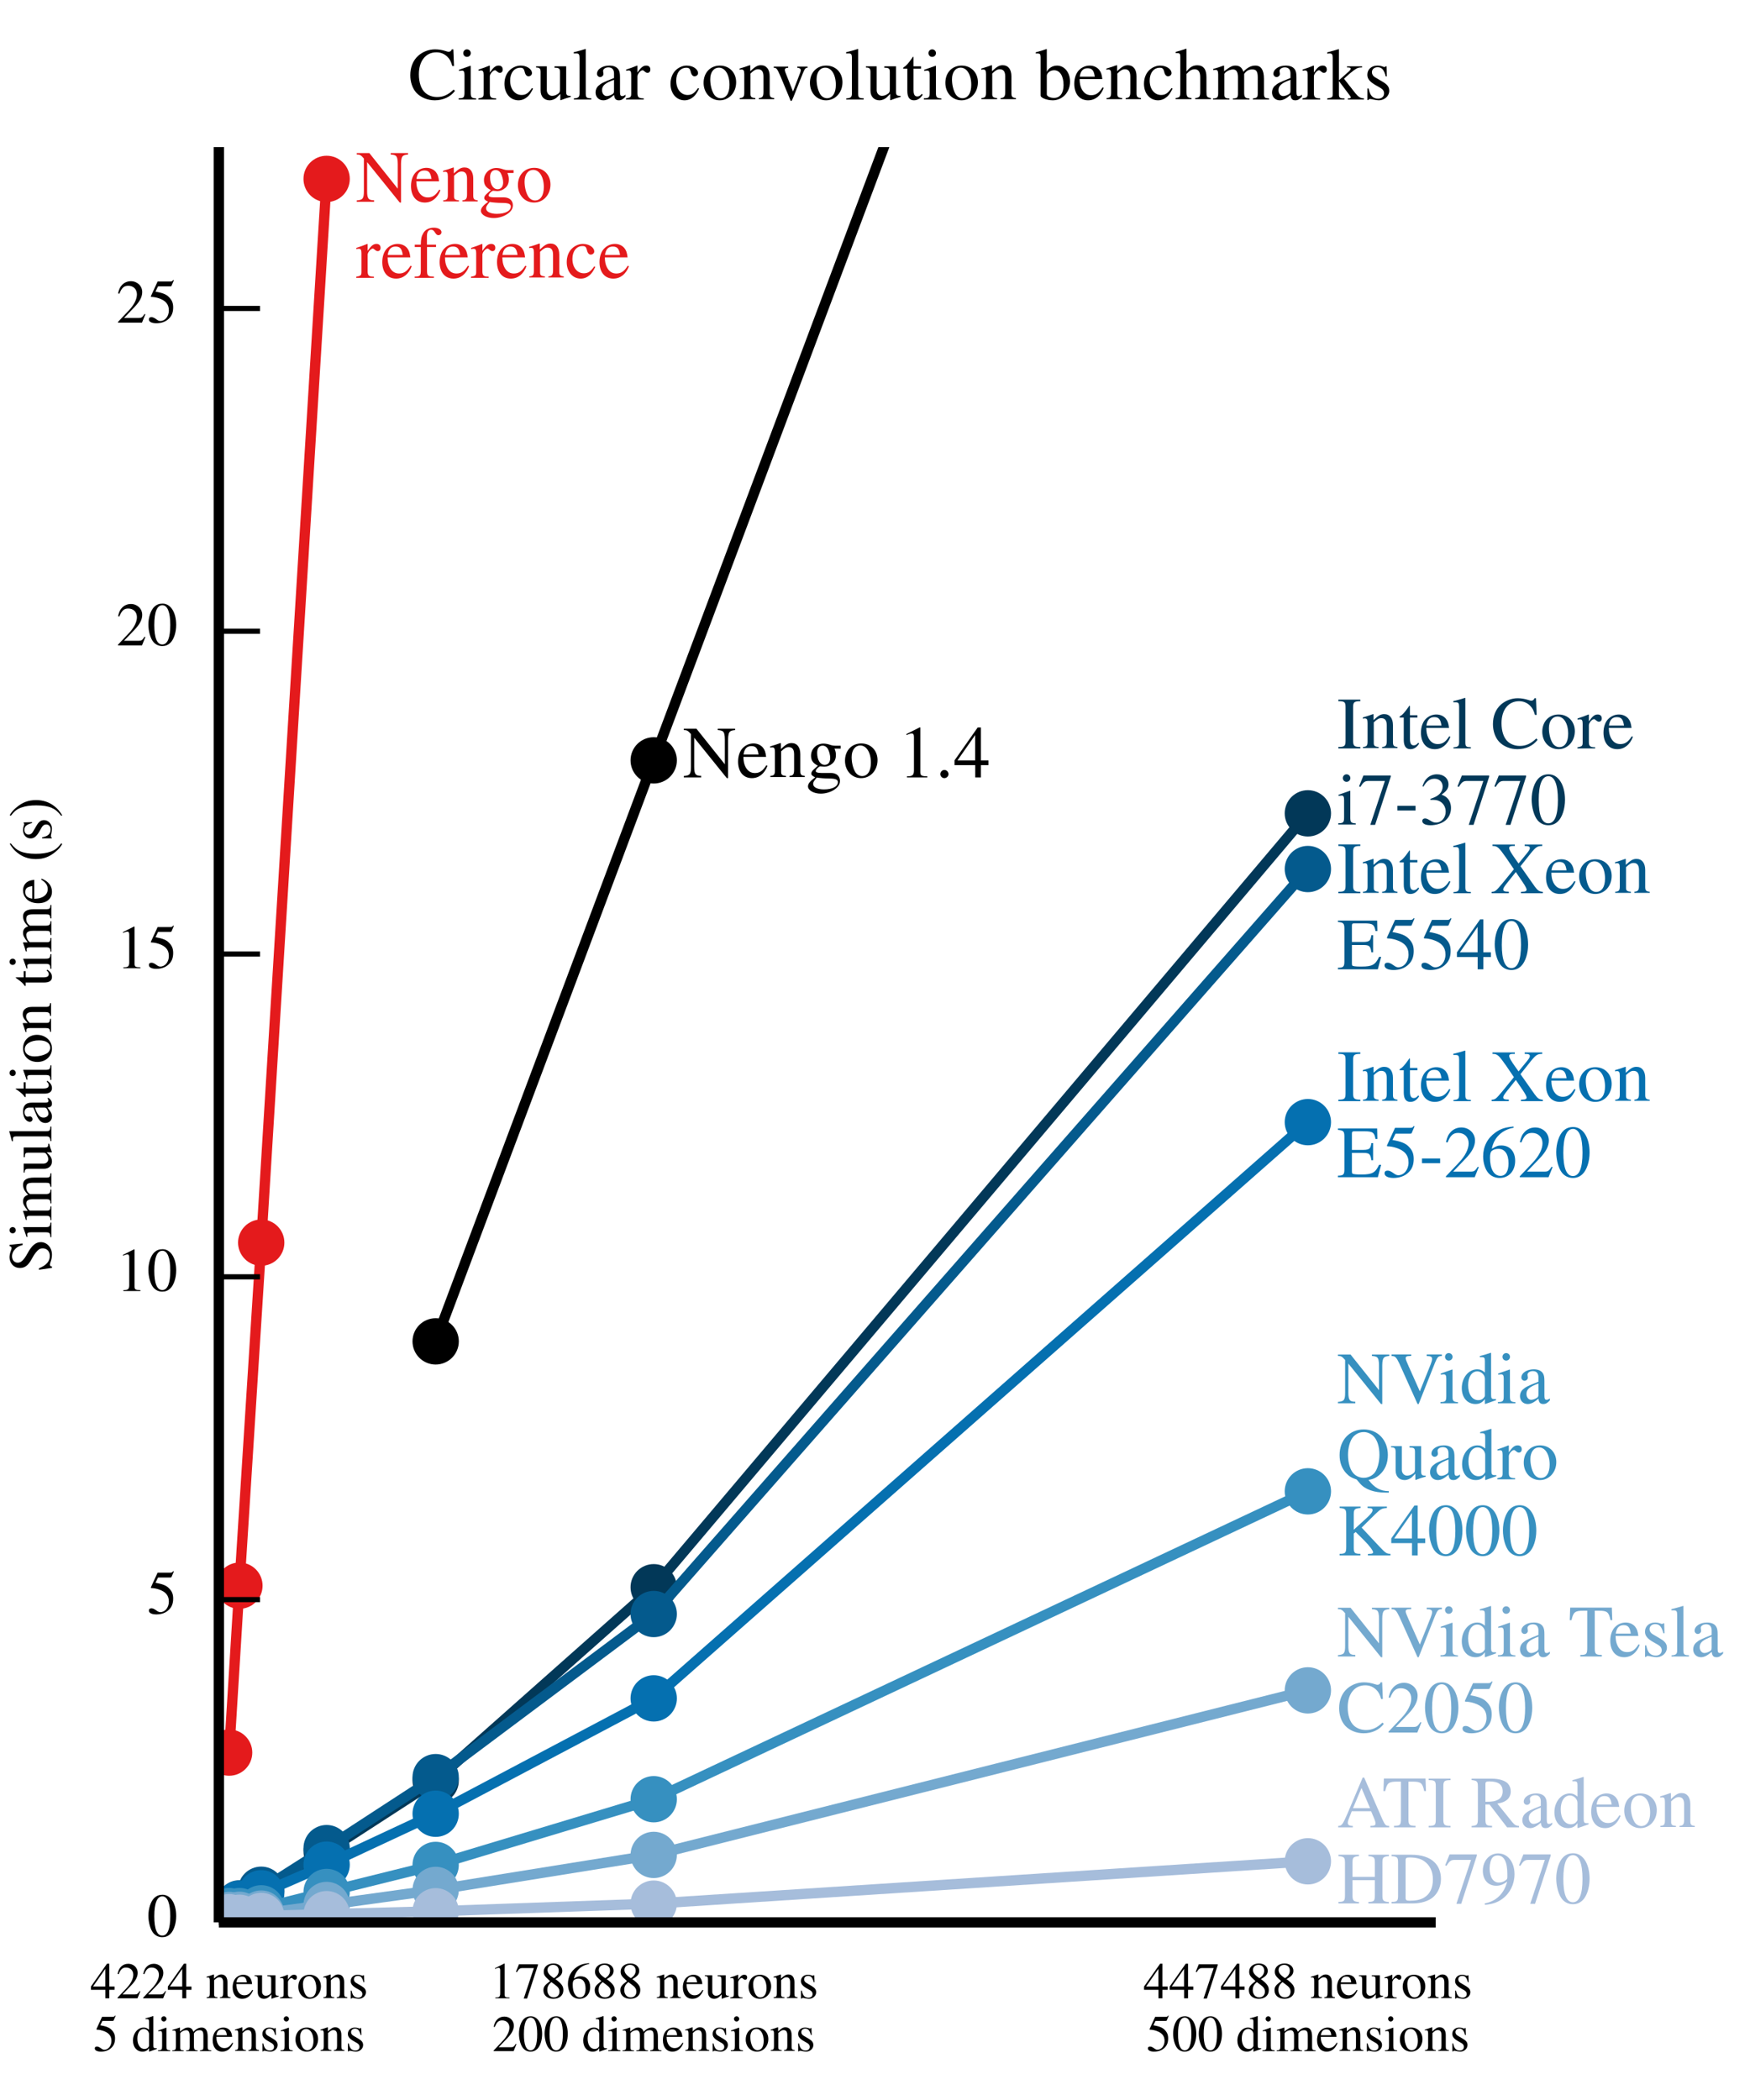 <?xml version="1.0" encoding="utf-8" standalone="no"?>
<!DOCTYPE svg PUBLIC "-//W3C//DTD SVG 1.1//EN"
  "http://www.w3.org/Graphics/SVG/1.1/DTD/svg11.dtd">
<!-- Created with matplotlib (http://matplotlib.org/) -->
<svg height="204pt" version="1.1" viewBox="0 0 170 204" width="170pt" xmlns="http://www.w3.org/2000/svg" xmlns:xlink="http://www.w3.org/1999/xlink">
 <defs>
  <style type="text/css">
*{stroke-linecap:butt;stroke-linejoin:round;}
  </style>
 </defs>
 <g id="figure_1">
  <g id="patch_1">
   <path d="
M0 204.095
L170.079 204.095
L170.079 0
L0 0
z
" style="fill:#ffffff;"/>
  </g>
  <g id="axes_1">
   <g id="patch_2">
    <path d="
M21.26 186.747
L139.465 186.747
L139.465 14.287
L21.26 14.287
z
" style="fill:#ffffff;"/>
   </g>
   <g id="line2d_1">
    <path clip-path="url(#pfc1d45a589)" d="
M42.321 130.305
L63.503 73.864
L91.6 -1" style="fill:none;stroke:#000000;stroke-linecap:square;"/>
    <defs>
     <path d="
M0 2
C0.53 2 1.039 1.789 1.414 1.414
C1.789 1.039 2 0.53 2 0
C2 -0.53 1.789 -1.039 1.414 -1.414
C1.039 -1.789 0.53 -2 0 -2
C-0.53 -2 -1.039 -1.789 -1.414 -1.414
C-1.789 -1.039 -2 -0.53 -2 0
C-2 0.53 -1.789 1.039 -1.414 1.414
C-1.039 1.789 -0.53 2 0 2
z
" id="m76eb5f4da3" style="stroke:#000000;stroke-width:0.5;"/>
    </defs>
    <g clip-path="url(#pfc1d45a589)">
     <use style="stroke:#000000;stroke-width:0.5;" x="42.321" xlink:href="#m76eb5f4da3" y="130.305"/>
     <use style="stroke:#000000;stroke-width:0.5;" x="63.503" xlink:href="#m76eb5f4da3" y="73.864"/>
     <use style="stroke:#000000;stroke-width:0.5;" x="127.05" xlink:href="#m76eb5f4da3" y="-95.461"/>
    </g>
   </g>
   <g id="line2d_2">
    <path clip-path="url(#pfc1d45a589)" d="
M22.258 170.253
L23.257 154.038
L25.375 120.713
L31.73 17.379" style="fill:none;stroke:#e41a1c;stroke-linecap:square;"/>
    <defs>
     <path d="
M0 2
C0.53 2 1.039 1.789 1.414 1.414
C1.789 1.039 2 0.53 2 0
C2 -0.53 1.789 -1.039 1.414 -1.414
C1.039 -1.789 0.53 -2 0 -2
C-0.53 -2 -1.039 -1.789 -1.414 -1.414
C-1.789 -1.039 -2 -0.53 -2 0
C-2 0.53 -1.789 1.039 -1.414 1.414
C-1.039 1.789 -0.53 2 0 2
z
" id="m313d082634" style="stroke:#e41a1c;stroke-width:0.5;"/>
    </defs>
    <g clip-path="url(#pfc1d45a589)">
     <use style="fill:#e41a1c;stroke:#e41a1c;stroke-width:0.5;" x="22.258" xlink:href="#m313d082634" y="170.253"/>
     <use style="fill:#e41a1c;stroke:#e41a1c;stroke-width:0.5;" x="23.257" xlink:href="#m313d082634" y="154.038"/>
     <use style="fill:#e41a1c;stroke:#e41a1c;stroke-width:0.5;" x="25.375" xlink:href="#m313d082634" y="120.713"/>
     <use style="fill:#e41a1c;stroke:#e41a1c;stroke-width:0.5;" x="31.73" xlink:href="#m313d082634" y="17.379"/>
    </g>
   </g>
   <g id="line2d_3">
    <path clip-path="url(#pfc1d45a589)" d="
M22.258 185.688
L23.257 185.138
L25.375 183.723
L31.73 179.831
L42.321 172.971
L63.503 154.189
L127.05 79.01" style="fill:none;stroke:#023858;stroke-linecap:square;"/>
    <defs>
     <path d="
M0 2
C0.53 2 1.039 1.789 1.414 1.414
C1.789 1.039 2 0.53 2 0
C2 -0.53 1.789 -1.039 1.414 -1.414
C1.039 -1.789 0.53 -2 0 -2
C-0.53 -2 -1.039 -1.789 -1.414 -1.414
C-1.789 -1.039 -2 -0.53 -2 0
C-2 0.53 -1.789 1.039 -1.414 1.414
C-1.039 1.789 -0.53 2 0 2
z
" id="mad1cf506f5" style="stroke:#023858;stroke-width:0.5;"/>
    </defs>
    <g clip-path="url(#pfc1d45a589)">
     <use style="fill:#023858;stroke:#023858;stroke-width:0.5;" x="22.258" xlink:href="#mad1cf506f5" y="185.688"/>
     <use style="fill:#023858;stroke:#023858;stroke-width:0.5;" x="23.257" xlink:href="#mad1cf506f5" y="185.138"/>
     <use style="fill:#023858;stroke:#023858;stroke-width:0.5;" x="25.375" xlink:href="#mad1cf506f5" y="183.723"/>
     <use style="fill:#023858;stroke:#023858;stroke-width:0.5;" x="31.73" xlink:href="#mad1cf506f5" y="179.831"/>
     <use style="fill:#023858;stroke:#023858;stroke-width:0.5;" x="42.321" xlink:href="#mad1cf506f5" y="172.971"/>
     <use style="fill:#023858;stroke:#023858;stroke-width:0.5;" x="63.503" xlink:href="#mad1cf506f5" y="154.189"/>
     <use style="fill:#023858;stroke:#023858;stroke-width:0.5;" x="127.05" xlink:href="#mad1cf506f5" y="79.01"/>
    </g>
   </g>
   <g id="line2d_4">
    <path clip-path="url(#pfc1d45a589)" d="
M22.258 185.418
L23.257 184.898
L25.375 183.575
L31.73 179.532
L42.321 172.637
L63.503 156.791
L127.05 84.42" style="fill:none;stroke:#045a8d;stroke-linecap:square;"/>
    <defs>
     <path d="
M0 2
C0.53 2 1.039 1.789 1.414 1.414
C1.789 1.039 2 0.53 2 0
C2 -0.53 1.789 -1.039 1.414 -1.414
C1.039 -1.789 0.53 -2 0 -2
C-0.53 -2 -1.039 -1.789 -1.414 -1.414
C-1.789 -1.039 -2 -0.53 -2 0
C-2 0.53 -1.789 1.039 -1.414 1.414
C-1.039 1.789 -0.53 2 0 2
z
" id="ma95608ada9" style="stroke:#045a8d;stroke-width:0.5;"/>
    </defs>
    <g clip-path="url(#pfc1d45a589)">
     <use style="fill:#045a8d;stroke:#045a8d;stroke-width:0.5;" x="22.258" xlink:href="#ma95608ada9" y="185.418"/>
     <use style="fill:#045a8d;stroke:#045a8d;stroke-width:0.5;" x="23.257" xlink:href="#ma95608ada9" y="184.898"/>
     <use style="fill:#045a8d;stroke:#045a8d;stroke-width:0.5;" x="25.375" xlink:href="#ma95608ada9" y="183.575"/>
     <use style="fill:#045a8d;stroke:#045a8d;stroke-width:0.5;" x="31.73" xlink:href="#ma95608ada9" y="179.532"/>
     <use style="fill:#045a8d;stroke:#045a8d;stroke-width:0.5;" x="42.321" xlink:href="#ma95608ada9" y="172.637"/>
     <use style="fill:#045a8d;stroke:#045a8d;stroke-width:0.5;" x="63.503" xlink:href="#ma95608ada9" y="156.791"/>
     <use style="fill:#045a8d;stroke:#045a8d;stroke-width:0.5;" x="127.05" xlink:href="#ma95608ada9" y="84.42"/>
    </g>
   </g>
   <g id="line2d_5">
    <path clip-path="url(#pfc1d45a589)" d="
M22.258 185.392
L23.257 184.94
L25.375 183.918
L31.73 181.14
L42.321 176.192
L63.503 164.985
L127.05 109.008" style="fill:none;stroke:#0570b0;stroke-linecap:square;"/>
    <defs>
     <path d="
M0 2
C0.53 2 1.039 1.789 1.414 1.414
C1.789 1.039 2 0.53 2 0
C2 -0.53 1.789 -1.039 1.414 -1.414
C1.039 -1.789 0.53 -2 0 -2
C-0.53 -2 -1.039 -1.789 -1.414 -1.414
C-1.789 -1.039 -2 -0.53 -2 0
C-2 0.53 -1.789 1.039 -1.414 1.414
C-1.039 1.789 -0.53 2 0 2
z
" id="m38a5f3b592" style="stroke:#0570b0;stroke-width:0.5;"/>
    </defs>
    <g clip-path="url(#pfc1d45a589)">
     <use style="fill:#0570b0;stroke:#0570b0;stroke-width:0.5;" x="22.258" xlink:href="#m38a5f3b592" y="185.392"/>
     <use style="fill:#0570b0;stroke:#0570b0;stroke-width:0.5;" x="23.257" xlink:href="#m38a5f3b592" y="184.94"/>
     <use style="fill:#0570b0;stroke:#0570b0;stroke-width:0.5;" x="25.375" xlink:href="#m38a5f3b592" y="183.918"/>
     <use style="fill:#0570b0;stroke:#0570b0;stroke-width:0.5;" x="31.73" xlink:href="#m38a5f3b592" y="181.14"/>
     <use style="fill:#0570b0;stroke:#0570b0;stroke-width:0.5;" x="42.321" xlink:href="#m38a5f3b592" y="176.192"/>
     <use style="fill:#0570b0;stroke:#0570b0;stroke-width:0.5;" x="63.503" xlink:href="#m38a5f3b592" y="164.985"/>
     <use style="fill:#0570b0;stroke:#0570b0;stroke-width:0.5;" x="127.05" xlink:href="#m38a5f3b592" y="109.008"/>
    </g>
   </g>
   <g id="line2d_6">
    <path clip-path="url(#pfc1d45a589)" d="
M22.258 185.649
L23.257 185.649
L25.375 185.379
L31.73 183.793
L42.321 181.165
L63.503 174.781
L127.05 144.873" style="fill:none;stroke:#3690c0;stroke-linecap:square;"/>
    <defs>
     <path d="
M0 2
C0.53 2 1.039 1.789 1.414 1.414
C1.789 1.039 2 0.53 2 0
C2 -0.53 1.789 -1.039 1.414 -1.414
C1.039 -1.789 0.53 -2 0 -2
C-0.53 -2 -1.039 -1.789 -1.414 -1.414
C-1.789 -1.039 -2 -0.53 -2 0
C-2 0.53 -1.789 1.039 -1.414 1.414
C-1.039 1.789 -0.53 2 0 2
z
" id="mfbd401747f" style="stroke:#3690c0;stroke-width:0.5;"/>
    </defs>
    <g clip-path="url(#pfc1d45a589)">
     <use style="fill:#3690c0;stroke:#3690c0;stroke-width:0.5;" x="22.258" xlink:href="#mfbd401747f" y="185.649"/>
     <use style="fill:#3690c0;stroke:#3690c0;stroke-width:0.5;" x="23.257" xlink:href="#mfbd401747f" y="185.649"/>
     <use style="fill:#3690c0;stroke:#3690c0;stroke-width:0.5;" x="25.375" xlink:href="#mfbd401747f" y="185.379"/>
     <use style="fill:#3690c0;stroke:#3690c0;stroke-width:0.5;" x="31.73" xlink:href="#mfbd401747f" y="183.793"/>
     <use style="fill:#3690c0;stroke:#3690c0;stroke-width:0.5;" x="42.321" xlink:href="#mfbd401747f" y="181.165"/>
     <use style="fill:#3690c0;stroke:#3690c0;stroke-width:0.5;" x="63.503" xlink:href="#mfbd401747f" y="174.781"/>
     <use style="fill:#3690c0;stroke:#3690c0;stroke-width:0.5;" x="127.05" xlink:href="#mfbd401747f" y="144.873"/>
    </g>
   </g>
   <g id="line2d_7">
    <path clip-path="url(#pfc1d45a589)" d="
M22.258 186.025
L23.257 186.009
L25.375 185.889
L31.73 185.056
L42.321 183.592
L63.503 180.191
L127.05 164.208" style="fill:none;stroke:#74a9cf;stroke-linecap:square;"/>
    <defs>
     <path d="
M0 2
C0.53 2 1.039 1.789 1.414 1.414
C1.789 1.039 2 0.53 2 0
C2 -0.53 1.789 -1.039 1.414 -1.414
C1.039 -1.789 0.53 -2 0 -2
C-0.53 -2 -1.039 -1.789 -1.414 -1.414
C-1.789 -1.039 -2 -0.53 -2 0
C-2 0.53 -1.789 1.039 -1.414 1.414
C-1.039 1.789 -0.53 2 0 2
z
" id="m9f2a5fee96" style="stroke:#74a9cf;stroke-width:0.5;"/>
    </defs>
    <g clip-path="url(#pfc1d45a589)">
     <use style="fill:#74a9cf;stroke:#74a9cf;stroke-width:0.5;" x="22.258" xlink:href="#m9f2a5fee96" y="186.025"/>
     <use style="fill:#74a9cf;stroke:#74a9cf;stroke-width:0.5;" x="23.257" xlink:href="#m9f2a5fee96" y="186.009"/>
     <use style="fill:#74a9cf;stroke:#74a9cf;stroke-width:0.5;" x="25.375" xlink:href="#m9f2a5fee96" y="185.889"/>
     <use style="fill:#74a9cf;stroke:#74a9cf;stroke-width:0.5;" x="31.73" xlink:href="#m9f2a5fee96" y="185.056"/>
     <use style="fill:#74a9cf;stroke:#74a9cf;stroke-width:0.5;" x="42.321" xlink:href="#m9f2a5fee96" y="183.592"/>
     <use style="fill:#74a9cf;stroke:#74a9cf;stroke-width:0.5;" x="63.503" xlink:href="#m9f2a5fee96" y="180.191"/>
     <use style="fill:#74a9cf;stroke:#74a9cf;stroke-width:0.5;" x="127.05" xlink:href="#m9f2a5fee96" y="164.208"/>
    </g>
   </g>
   <g id="line2d_8">
    <path clip-path="url(#pfc1d45a589)" d="
M22.258 186.241
L23.257 186.295
L25.375 186.122
L31.73 185.947
L42.321 185.665
L63.503 184.924
L127.05 180.812" style="fill:none;stroke:#a6bddb;stroke-linecap:square;"/>
    <defs>
     <path d="
M0 2
C0.53 2 1.039 1.789 1.414 1.414
C1.789 1.039 2 0.53 2 0
C2 -0.53 1.789 -1.039 1.414 -1.414
C1.039 -1.789 0.53 -2 0 -2
C-0.53 -2 -1.039 -1.789 -1.414 -1.414
C-1.789 -1.039 -2 -0.53 -2 0
C-2 0.53 -1.789 1.039 -1.414 1.414
C-1.039 1.789 -0.53 2 0 2
z
" id="m1d967097de" style="stroke:#a6bddb;stroke-width:0.5;"/>
    </defs>
    <g clip-path="url(#pfc1d45a589)">
     <use style="fill:#a6bddb;stroke:#a6bddb;stroke-width:0.5;" x="22.258" xlink:href="#m1d967097de" y="186.241"/>
     <use style="fill:#a6bddb;stroke:#a6bddb;stroke-width:0.5;" x="23.257" xlink:href="#m1d967097de" y="186.295"/>
     <use style="fill:#a6bddb;stroke:#a6bddb;stroke-width:0.5;" x="25.375" xlink:href="#m1d967097de" y="186.122"/>
     <use style="fill:#a6bddb;stroke:#a6bddb;stroke-width:0.5;" x="31.73" xlink:href="#m1d967097de" y="185.947"/>
     <use style="fill:#a6bddb;stroke:#a6bddb;stroke-width:0.5;" x="42.321" xlink:href="#m1d967097de" y="185.665"/>
     <use style="fill:#a6bddb;stroke:#a6bddb;stroke-width:0.5;" x="63.503" xlink:href="#m1d967097de" y="184.924"/>
     <use style="fill:#a6bddb;stroke:#a6bddb;stroke-width:0.5;" x="127.05" xlink:href="#m1d967097de" y="180.812"/>
    </g>
   </g>
   <g id="matplotlib.axis_1">
    <g id="xtick_1">
     <g id="text_1">
      <!-- 4224 neurons -->
      <defs>
       <path d="
M0.703 39
C2.094 39.297 3 39.406 4.203 39.406
C6.703 39.406 7.594 37.797 7.594 33.406
L7.594 8.406
C7.594 3.406 6.906 2.703 0.5 1.5
L0.5 0
L24.5 0
L24.5 1.594
C17.703 1.594 16 3.109 16 8.828
L16 31.453
C16 34.672 20.297 39.703 23 39.703
C23.594 39.703 24.5 39.203 25.594 38.203
C27.203 36.797 28.297 36.203 29.594 36.203
C32 36.203 33.5 37.906 33.5 40.703
C33.5 44 31.406 46 28 46
C23.797 46 20.906 43.703 16 36.609
L16 45.797
L15.5 46
C10.203 43.797 6.594 42.516 0.703 40.609
z
" id="Nimbus_Roman_No9_L_Regular-114"/>
       <path d="
M31.5 31.406
L31.094 45
L30 45
L29.797 44.812
C28.906 44.172 28.797 44.078 28.406 44.078
C27.797 44.078 26.797 44.281 25.703 44.781
C23.5 45.594 21.297 46 18.703 46
C10.797 46 5.094 40.875 5.094 33.656
C5.094 28.062 8.297 24.047 16.797 19.234
L22.594 15.938
C26.094 13.938 27.797 11.516 27.797 8.422
C27.797 4 24.594 1.203 19.5 1.203
C16.094 1.203 13 2.484 11.094 4.656
C9 7.109 8.094 9.375 6.797 15
L5.203 15
L5.203 -0.609
L6.5 -0.609
C7.203 0.516 7.594 0.75 8.797 0.75
C9.703 0.75 11.094 0.547 13.406 -0.031
C16.203 -0.609 18.906 -1 20.703 -1
C28.406 -1 34.797 4.812 34.797 11.828
C34.797 16.828 32.406 20.141 26.406 23.75
L15.594 30.156
C12.797 31.766 11.297 34.281 11.297 36.984
C11.297 41 14.406 43.797 19 43.797
C24.703 43.797 27.703 40.359 30 31.406
z
" id="Nimbus_Roman_No9_L_Regular-115"/>
       <path d="
M40.797 16.453
C36 8.812 31.703 5.906 25.297 5.906
C19.594 5.906 15.297 8.812 12.406 14.531
C10.594 18.344 9.906 21.656 9.703 27.797
L40.5 27.797
C39.703 34.266 38.703 37.141 36.203 40.328
C33.203 43.922 28.594 46 23.406 46
C18.406 46 13.703 44.203 9.906 40.797
C5.203 36.703 2.5 29.594 2.5 21.406
C2.5 7.594 9.703 -1 21.203 -1
C30.703 -1 38.203 4.922 42.406 15.75
z

M9.906 31
C11 38.734 14.406 42.406 20.5 42.406
C26.594 42.406 29 39.609 30.297 31
z
" id="Nimbus_Roman_No9_L_Regular-101"/>
       <path d="
M47.906 5
L47.406 5
C42.797 5 41.703 6.094 41.703 10.703
L41.703 45
L25.906 45
L25.906 43.094
C32.094 43.094 33.297 42.094 33.297 37.109
L33.297 13.672
C33.297 10.891 32.797 9.484 31.406 8.391
C28.703 6.203 25.594 5 22.594 5
C18.703 5 15.5 8.391 15.5 12.578
L15.5 45
L0.906 45
L0.906 43.406
C5.703 43.406 7.094 41.906 7.094 37.297
L7.094 12.031
C7.094 4.109 11.906 -1 19.203 -1
C22.906 -1 26.797 0.594 29.5 3.297
L33.797 7.594
L33.797 -0.703
L34.203 -0.906
C39.203 1.094 42.797 2.203 47.906 3.594
z
" id="Nimbus_Roman_No9_L_Regular-117"/>
       <path d="
M1.594 40.297
C2.203 40.594 3.203 40.703 4.297 40.703
C7.094 40.703 8 39.203 8 34.297
L8 9.5
C8 3.797 6.906 2.406 1.797 2
L1.797 0.5
L23 0.5
L23 2
C17.906 2.406 16.406 3.594 16.406 7.203
L16.406 35.297
C21.203 39.797 23.406 41 26.703 41
C31.594 41 34 37.906 34 31.297
L34 10.406
C34 4.094 32.703 2.406 27.703 2
L27.703 0.5
L48.5 0.5
L48.5 2
C43.594 2.5 42.406 3.703 42.406 8.594
L42.406 31.5
C42.406 40.906 38 46.5 30.594 46.5
C26 46.5 22.906 44.797 16.094 38.406
L16.094 46.297
L15.406 46.5
C10.5 44.703 7.094 43.594 1.594 42
z
" id="Nimbus_Roman_No9_L_Regular-110"/>
       <path d="
M25 46
C12 46 2.906 36.406 2.906 22.594
C2.906 9.094 12.203 -1 24.797 -1
C37.406 -1 47 9.594 47 23.406
C47 36.5 37.797 46 25 46
M23.703 43.203
C32.094 43.203 38 33.594 38 19.906
C38 8.594 33.5 1.797 26 1.797
C22.094 1.797 18.406 4.203 16.297 8.203
C13.5 13.406 11.906 20.406 11.906 27.5
C11.906 37 16.594 43.203 23.703 43.203" id="Nimbus_Roman_No9_L_Regular-111"/>
       <path d="
M47.203 23
L37 23
L37 67.594
L32.594 67.594
L1.203 23
L1.203 16.609
L29.297 16.609
L29.297 0
L37 0
L37 16.609
L47.203 16.609
z

M29.203 23
L5.203 23
L29.203 57.375
z
" id="Nimbus_Roman_No9_L_Regular-52"/>
       <path d="
M47.5 13.672
L46.203 14.172
C42.5 8.5 41.203 7.594 36.703 7.594
L12.797 7.594
L29.594 25.141
C38.5 34.406 42.406 41.984 42.406 49.766
C42.406 59.734 34.297 67.391 23.906 67.391
C18.406 67.391 13.203 65.203 9.5 61.219
C6.297 57.812 4.797 54.625 3.094 47.547
L5.203 47.047
C9.203 56.812 12.797 60 19.703 60
C28.094 60 33.797 54.312 33.797 45.938
C33.797 38.172 29.203 28.906 20.797 20.031
L3 1.203
L3 0
L42 0
z
" id="Nimbus_Roman_No9_L_Regular-50"/>
      </defs>
      <g transform="translate(8.775 194.122)scale(0.05 -0.05)">
       <use transform="scale(0.996)" xlink:href="#Nimbus_Roman_No9_L_Regular-52"/>
       <use transform="translate(49.813 0.0)scale(0.996)" xlink:href="#Nimbus_Roman_No9_L_Regular-50"/>
       <use transform="translate(99.626 0.0)scale(0.996)" xlink:href="#Nimbus_Roman_No9_L_Regular-50"/>
       <use transform="translate(149.44 0.0)scale(0.996)" xlink:href="#Nimbus_Roman_No9_L_Regular-52"/>
       <use transform="translate(224.159 0.0)scale(0.996)" xlink:href="#Nimbus_Roman_No9_L_Regular-110"/>
       <use transform="translate(273.973 0.0)scale(0.996)" xlink:href="#Nimbus_Roman_No9_L_Regular-101"/>
       <use transform="translate(318.206 0.0)scale(0.996)" xlink:href="#Nimbus_Roman_No9_L_Regular-117"/>
       <use transform="translate(368.019 0.0)scale(0.996)" xlink:href="#Nimbus_Roman_No9_L_Regular-114"/>
       <use transform="translate(401.195 0.0)scale(0.996)" xlink:href="#Nimbus_Roman_No9_L_Regular-111"/>
       <use transform="translate(451.008 0.0)scale(0.996)" xlink:href="#Nimbus_Roman_No9_L_Regular-110"/>
       <use transform="translate(500.821 0.0)scale(0.996)" xlink:href="#Nimbus_Roman_No9_L_Regular-115"/>
      </g>
      <!-- 5 dimensions -->
      <defs>
       <path d="
M1.906 39.797
C3.203 40.094 4 40.203 5.094 40.203
C7.703 40.203 8.594 38.594 8.594 33.781
L8.594 8.422
C8.594 3 7.203 1.5 1.594 1.5
L1.594 0
L23.797 0
L23.797 1.5
C18.5 1.5 17 2.594 17 6.531
L17 34.875
C17 35.062 17.797 36.062 18.5 36.781
C21 39.078 25.297 40.797 28.797 40.797
C33.203 40.797 35.406 37.266 35.406 30.188
L35.406 8.25
C35.406 2.609 34.297 1.5 28.594 1.5
L28.594 0
L51 0
L51 1.5
C45.297 1.5 43.797 3.203 43.797 9.422
L43.797 34.703
C46.797 39 50.094 40.797 54.703 40.797
C60.406 40.797 62.203 38.094 62.203 29.797
L62.203 8.703
C62.203 3 61.406 2.203 55.594 1.5
L55.594 0
L77.5 0
L77.5 1.5
L74.906 1.797
C71.906 1.797 70.594 3.594 70.594 7.5
L70.594 28.156
C70.594 39.984 66.703 46 59 46
C53.203 46 48.094 43.406 42.703 37.609
C40.906 43.297 37.5 46 32.094 46
C27.703 46 24.906 44.594 16.594 38.297
L16.594 45.797
L15.906 46
C10.797 44.094 7.406 43 1.906 41.5
z
" id="Nimbus_Roman_No9_L_Regular-109"/>
       <path d="
M34.406 -1
L49.094 4.203
L49.094 5.703
C47.297 5.703 47.094 5.703 46.797 5.703
C43.203 5.703 42.406 6.797 42.406 11.422
L42.406 68.188
L41.906 68.391
C37.094 66.688 33.594 65.688 27.203 64
L27.203 62.406
C28 62.5 28.594 62.5 29.406 62.5
C33.094 62.5 34 61.5 34 57.375
L34 41.703
C30.203 44.906 27.5 46 23.5 46
C12 46 2.703 34.703 2.703 20.5
C2.703 7.703 10.203 -1 21.203 -1
C26.797 -1 30.594 1 34 5.703
L34 -0.703
z

M34 10.203
C34 9.5 33.297 8.297 32.297 7.203
C30.5 5.203 28 4.203 25.094 4.203
C16.797 4.203 11.297 12.203 11.297 24.5
C11.297 35.797 16.203 43.203 23.797 43.203
C29.094 43.203 34 38.5 34 33.203
z
" id="Nimbus_Roman_No9_L_Regular-100"/>
       <path d="
M18.094 59
L37.703 59
C39.297 59 39.703 59.203 40 59.906
L43.797 68.797
L42.906 69.5
C41.406 67.406 40.406 66.906 38.297 66.906
L17.406 66.906
L6.5 43.109
C6.406 42.906 6.406 42.812 6.406 42.609
C6.406 42.109 6.797 41.812 7.594 41.812
C10.797 41.812 14.797 41.109 18.906 39.797
C30.406 36.078 35.703 29.844 35.703 19.906
C35.703 10.25 29.594 2.703 21.797 2.703
C19.797 2.703 18.094 3.406 15.094 5.625
C11.906 7.938 9.594 8.938 7.5 8.938
C4.594 8.938 3.203 7.734 3.203 5.219
C3.203 1.406 7.906 -1 15.406 -1
C23.797 -1 31 1.719 36 6.844
C40.594 11.375 42.703 17.094 42.703 24.734
C42.703 31.969 40.797 36.594 35.797 41.609
C31.406 46.047 25.703 48.344 13.906 50.453
z
" id="Nimbus_Roman_No9_L_Regular-53"/>
       <path d="
M17.5 45.766
L2 40.297
L2 38.812
L2.797 38.906
C4 39.094 5.297 39.203 6.203 39.203
C8.594 39.203 9.5 37.594 9.5 33.203
L9.5 10
C9.5 2.797 8.5 1.703 1.594 1.703
L1.594 0
L25.297 0
L25.297 1.5
C18.703 2 17.906 2.984 17.906 10.156
L17.906 45.469
z

M12.797 68
C10.094 68 7.797 65.703 7.797 62.906
C7.797 60.109 10 57.797 12.797 57.797
C15.703 57.797 18 60 18 62.906
C18 65.703 15.703 68 12.797 68" id="Nimbus_Roman_No9_L_Regular-105"/>
      </defs>
      <g transform="translate(9.048 199.252)scale(0.05 -0.05)">
       <use transform="scale(0.996)" xlink:href="#Nimbus_Roman_No9_L_Regular-53"/>
       <use transform="translate(74.72 0.0)scale(0.996)" xlink:href="#Nimbus_Roman_No9_L_Regular-100"/>
       <use transform="translate(124.533 0.0)scale(0.996)" xlink:href="#Nimbus_Roman_No9_L_Regular-105"/>
       <use transform="translate(152.228 0.0)scale(0.996)" xlink:href="#Nimbus_Roman_No9_L_Regular-109"/>
       <use transform="translate(229.737 0.0)scale(0.996)" xlink:href="#Nimbus_Roman_No9_L_Regular-101"/>
       <use transform="translate(273.97 0.0)scale(0.996)" xlink:href="#Nimbus_Roman_No9_L_Regular-110"/>
       <use transform="translate(323.783 0.0)scale(0.996)" xlink:href="#Nimbus_Roman_No9_L_Regular-115"/>
       <use transform="translate(362.537 0.0)scale(0.996)" xlink:href="#Nimbus_Roman_No9_L_Regular-105"/>
       <use transform="translate(390.232 0.0)scale(0.996)" xlink:href="#Nimbus_Roman_No9_L_Regular-111"/>
       <use transform="translate(440.045 0.0)scale(0.996)" xlink:href="#Nimbus_Roman_No9_L_Regular-110"/>
       <use transform="translate(489.859 0.0)scale(0.996)" xlink:href="#Nimbus_Roman_No9_L_Regular-115"/>
      </g>
     </g>
    </g>
    <g id="xtick_2">
     <g id="text_2">
      <!-- 178688 neurons -->
      <defs>
       <path d="
M29 37.5
C38.906 42.812 42.406 47 42.406 53.812
C42.406 62 35.203 68 25.203 68
C14.297 68 6.203 61.312 6.203 52.203
C6.203 45.703 8.094 42.812 18.594 33.609
C7.797 25.406 5.594 22.312 5.594 15.5
C5.594 5.812 13.5 -1 24.797 -1
C36.797 -1 44.5 5.609 44.5 15.906
C44.5 23.609 41.094 28.5 29 37.5
M27.203 27.203
C34.5 22 36.906 18.406 36.906 12.812
C36.906 6.312 32.406 1.812 25.906 1.812
C18.297 1.812 13.203 7.609 13.203 16.312
C13.203 22.703 15.406 26.906 21.203 31.609
z

M26.094 39.312
C17.203 45.109 13.594 49.703 13.594 55.312
C13.594 61.109 18.094 65.203 24.406 65.203
C31.203 65.203 35.5 60.812 35.5 53.906
C35.5 48.203 32.703 43.703 27 39.906
C26.5 39.609 26.5 39.609 26.094 39.312" id="Nimbus_Roman_No9_L_Regular-56"/>
       <path d="
M44.594 68.609
C33.203 67.609 27.406 65.719 20.094 60.625
C9.297 52.953 3.406 41.578 3.406 28.234
C3.406 19.547 6.094 10.781 10.406 5.797
C14.203 1.406 19.594 -1 25.797 -1
C38.203 -1 46.797 8.453 46.797 22.203
C46.797 34.938 39.5 43 28 43
C23.594 43 21.5 42.297 15.203 38.5
C17.906 53.609 29.094 64.406 44.797 67
z

M24.203 38.406
C32.797 38.406 37.797 31.25 37.797 18.812
C37.797 7.875 33.906 1.812 26.906 1.812
C18.094 1.812 12.703 11.156 12.703 26.562
C12.703 31.641 13.5 34.422 15.5 35.922
C17.594 37.5 20.703 38.406 24.203 38.406" id="Nimbus_Roman_No9_L_Regular-54"/>
       <path d="
M44.906 66.406
L7.906 66.406
L2 51.719
L3.703 50.906
C8 57.703 9.797 59 15.297 59
L37 59
L17.203 -0.5
L23.703 -0.5
L44.906 64.812
z
" id="Nimbus_Roman_No9_L_Regular-55"/>
       <path d="
M29.094 67.797
L11.094 58.703
L11.094 57.297
C12.297 57.797 13.406 58.203 13.797 58.406
C15.594 59.109 17.297 59.5 18.297 59.5
C20.406 59.5 21.297 58 21.297 54.766
L21.297 9.25
C21.297 5.922 20.5 3.625 18.906 2.703
C17.406 1.812 16 1.5 11.797 1.5
L11.797 0
L39.406 0
L39.406 1.5
C31.5 1.5 29.906 2.5 29.906 7.344
L29.906 67.609
z
" id="Nimbus_Roman_No9_L_Regular-49"/>
      </defs>
      <g transform="translate(47.53 194.122)scale(0.05 -0.05)">
       <use transform="scale(0.996)" xlink:href="#Nimbus_Roman_No9_L_Regular-49"/>
       <use transform="translate(49.813 0.0)scale(0.996)" xlink:href="#Nimbus_Roman_No9_L_Regular-55"/>
       <use transform="translate(99.626 0.0)scale(0.996)" xlink:href="#Nimbus_Roman_No9_L_Regular-56"/>
       <use transform="translate(149.44 0.0)scale(0.996)" xlink:href="#Nimbus_Roman_No9_L_Regular-54"/>
       <use transform="translate(199.253 0.0)scale(0.996)" xlink:href="#Nimbus_Roman_No9_L_Regular-56"/>
       <use transform="translate(249.066 0.0)scale(0.996)" xlink:href="#Nimbus_Roman_No9_L_Regular-56"/>
       <use transform="translate(323.786 0.0)scale(0.996)" xlink:href="#Nimbus_Roman_No9_L_Regular-110"/>
       <use transform="translate(373.599 0.0)scale(0.996)" xlink:href="#Nimbus_Roman_No9_L_Regular-101"/>
       <use transform="translate(417.833 0.0)scale(0.996)" xlink:href="#Nimbus_Roman_No9_L_Regular-117"/>
       <use transform="translate(467.646 0.0)scale(0.996)" xlink:href="#Nimbus_Roman_No9_L_Regular-114"/>
       <use transform="translate(500.821 0.0)scale(0.996)" xlink:href="#Nimbus_Roman_No9_L_Regular-111"/>
       <use transform="translate(550.634 0.0)scale(0.996)" xlink:href="#Nimbus_Roman_No9_L_Regular-110"/>
       <use transform="translate(600.447 0.0)scale(0.996)" xlink:href="#Nimbus_Roman_No9_L_Regular-115"/>
      </g>
      <!-- 200 dimensions -->
      <defs>
       <path d="
M25.406 68
C19.906 68 15.703 66.312 12 62.812
C6.203 57.203 2.406 45.703 2.406 34
C2.406 23.109 5.703 11.406 10.406 5.812
C14.094 1.406 19.203 -1 25 -1
C30.094 -1 34.406 0.703 38 4.203
C43.797 9.703 47.594 21.312 47.594 33.406
C47.594 53.906 38.5 68 25.406 68
M25.094 65.406
C33.5 65.406 38 54.109 38 33.203
C38 12.312 33.594 1.609 25 1.609
C16.406 1.609 12 12.312 12 33.109
C12 54.312 16.5 65.406 25.094 65.406" id="Nimbus_Roman_No9_L_Regular-48"/>
      </defs>
      <g transform="translate(47.804 199.252)scale(0.05 -0.05)">
       <use transform="scale(0.996)" xlink:href="#Nimbus_Roman_No9_L_Regular-50"/>
       <use transform="translate(49.813 0.0)scale(0.996)" xlink:href="#Nimbus_Roman_No9_L_Regular-48"/>
       <use transform="translate(99.626 0.0)scale(0.996)" xlink:href="#Nimbus_Roman_No9_L_Regular-48"/>
       <use transform="translate(174.346 0.0)scale(0.996)" xlink:href="#Nimbus_Roman_No9_L_Regular-100"/>
       <use transform="translate(224.159 0.0)scale(0.996)" xlink:href="#Nimbus_Roman_No9_L_Regular-105"/>
       <use transform="translate(251.855 0.0)scale(0.996)" xlink:href="#Nimbus_Roman_No9_L_Regular-109"/>
       <use transform="translate(329.363 0.0)scale(0.996)" xlink:href="#Nimbus_Roman_No9_L_Regular-101"/>
       <use transform="translate(373.597 0.0)scale(0.996)" xlink:href="#Nimbus_Roman_No9_L_Regular-110"/>
       <use transform="translate(423.41 0.0)scale(0.996)" xlink:href="#Nimbus_Roman_No9_L_Regular-115"/>
       <use transform="translate(462.163 0.0)scale(0.996)" xlink:href="#Nimbus_Roman_No9_L_Regular-105"/>
       <use transform="translate(489.859 0.0)scale(0.996)" xlink:href="#Nimbus_Roman_No9_L_Regular-111"/>
       <use transform="translate(539.672 0.0)scale(0.996)" xlink:href="#Nimbus_Roman_No9_L_Regular-110"/>
       <use transform="translate(589.485 0.0)scale(0.996)" xlink:href="#Nimbus_Roman_No9_L_Regular-115"/>
      </g>
     </g>
    </g>
    <g id="xtick_3">
     <g id="text_3">
      <!-- 447488 neurons -->
      <g transform="translate(111.077 194.122)scale(0.05 -0.05)">
       <use transform="scale(0.996)" xlink:href="#Nimbus_Roman_No9_L_Regular-52"/>
       <use transform="translate(49.813 0.0)scale(0.996)" xlink:href="#Nimbus_Roman_No9_L_Regular-52"/>
       <use transform="translate(99.626 0.0)scale(0.996)" xlink:href="#Nimbus_Roman_No9_L_Regular-55"/>
       <use transform="translate(149.44 0.0)scale(0.996)" xlink:href="#Nimbus_Roman_No9_L_Regular-52"/>
       <use transform="translate(199.253 0.0)scale(0.996)" xlink:href="#Nimbus_Roman_No9_L_Regular-56"/>
       <use transform="translate(249.066 0.0)scale(0.996)" xlink:href="#Nimbus_Roman_No9_L_Regular-56"/>
       <use transform="translate(323.786 0.0)scale(0.996)" xlink:href="#Nimbus_Roman_No9_L_Regular-110"/>
       <use transform="translate(373.599 0.0)scale(0.996)" xlink:href="#Nimbus_Roman_No9_L_Regular-101"/>
       <use transform="translate(417.833 0.0)scale(0.996)" xlink:href="#Nimbus_Roman_No9_L_Regular-117"/>
       <use transform="translate(467.646 0.0)scale(0.996)" xlink:href="#Nimbus_Roman_No9_L_Regular-114"/>
       <use transform="translate(500.821 0.0)scale(0.996)" xlink:href="#Nimbus_Roman_No9_L_Regular-111"/>
       <use transform="translate(550.634 0.0)scale(0.996)" xlink:href="#Nimbus_Roman_No9_L_Regular-110"/>
       <use transform="translate(600.447 0.0)scale(0.996)" xlink:href="#Nimbus_Roman_No9_L_Regular-115"/>
      </g>
      <!-- 500 dimensions -->
      <g transform="translate(111.351 199.252)scale(0.05 -0.05)">
       <use transform="scale(0.996)" xlink:href="#Nimbus_Roman_No9_L_Regular-53"/>
       <use transform="translate(49.813 0.0)scale(0.996)" xlink:href="#Nimbus_Roman_No9_L_Regular-48"/>
       <use transform="translate(99.626 0.0)scale(0.996)" xlink:href="#Nimbus_Roman_No9_L_Regular-48"/>
       <use transform="translate(174.346 0.0)scale(0.996)" xlink:href="#Nimbus_Roman_No9_L_Regular-100"/>
       <use transform="translate(224.159 0.0)scale(0.996)" xlink:href="#Nimbus_Roman_No9_L_Regular-105"/>
       <use transform="translate(251.855 0.0)scale(0.996)" xlink:href="#Nimbus_Roman_No9_L_Regular-109"/>
       <use transform="translate(329.363 0.0)scale(0.996)" xlink:href="#Nimbus_Roman_No9_L_Regular-101"/>
       <use transform="translate(373.597 0.0)scale(0.996)" xlink:href="#Nimbus_Roman_No9_L_Regular-110"/>
       <use transform="translate(423.41 0.0)scale(0.996)" xlink:href="#Nimbus_Roman_No9_L_Regular-115"/>
       <use transform="translate(462.163 0.0)scale(0.996)" xlink:href="#Nimbus_Roman_No9_L_Regular-105"/>
       <use transform="translate(489.859 0.0)scale(0.996)" xlink:href="#Nimbus_Roman_No9_L_Regular-111"/>
       <use transform="translate(539.672 0.0)scale(0.996)" xlink:href="#Nimbus_Roman_No9_L_Regular-110"/>
       <use transform="translate(589.485 0.0)scale(0.996)" xlink:href="#Nimbus_Roman_No9_L_Regular-115"/>
      </g>
     </g>
    </g>
   </g>
   <g id="matplotlib.axis_2">
    <g id="ytick_1">
     <g id="line2d_9">
      <defs>
       <path d="
M0 0
L4 0" id="m728421d6d4" style="stroke:#000000;stroke-width:0.5;"/>
      </defs>
      <g>
       <use style="stroke:#000000;stroke-width:0.5;" x="21.26" xlink:href="#m728421d6d4" y="186.747"/>
      </g>
     </g>
     <g id="text_4">
      <!-- $0$ -->
      <g transform="translate(14.271 188.126)scale(0.06 -0.06)">
       <use transform="scale(0.996)" xlink:href="#Nimbus_Roman_No9_L_Regular-48"/>
      </g>
     </g>
    </g>
    <g id="ytick_2">
     <g id="line2d_10">
      <g>
       <use style="stroke:#000000;stroke-width:0.5;" x="21.26" xlink:href="#m728421d6d4" y="155.39"/>
      </g>
     </g>
     <g id="text_5">
      <!-- $5$ -->
      <g transform="translate(14.271 156.77)scale(0.06 -0.06)">
       <use transform="scale(0.996)" xlink:href="#Nimbus_Roman_No9_L_Regular-53"/>
      </g>
     </g>
    </g>
    <g id="ytick_3">
     <g id="line2d_11">
      <g>
       <use style="stroke:#000000;stroke-width:0.5;" x="21.26" xlink:href="#m728421d6d4" y="124.034"/>
      </g>
     </g>
     <g id="text_6">
      <!-- $10$ -->
      <g transform="translate(11.282 125.413)scale(0.06 -0.06)">
       <use transform="scale(0.996)" xlink:href="#Nimbus_Roman_No9_L_Regular-49"/>
       <use transform="translate(49.813 0.0)scale(0.996)" xlink:href="#Nimbus_Roman_No9_L_Regular-48"/>
      </g>
     </g>
    </g>
    <g id="ytick_4">
     <g id="line2d_12">
      <g>
       <use style="stroke:#000000;stroke-width:0.5;" x="21.26" xlink:href="#m728421d6d4" y="92.678"/>
      </g>
     </g>
     <g id="text_7">
      <!-- $15$ -->
      <g transform="translate(11.282 94.057)scale(0.06 -0.06)">
       <use transform="scale(0.996)" xlink:href="#Nimbus_Roman_No9_L_Regular-49"/>
       <use transform="translate(49.813 0.0)scale(0.996)" xlink:href="#Nimbus_Roman_No9_L_Regular-53"/>
      </g>
     </g>
    </g>
    <g id="ytick_5">
     <g id="line2d_13">
      <g>
       <use style="stroke:#000000;stroke-width:0.5;" x="21.26" xlink:href="#m728421d6d4" y="61.321"/>
      </g>
     </g>
     <g id="text_8">
      <!-- $20$ -->
      <g transform="translate(11.282 62.7)scale(0.06 -0.06)">
       <use transform="scale(0.996)" xlink:href="#Nimbus_Roman_No9_L_Regular-50"/>
       <use transform="translate(49.813 0.0)scale(0.996)" xlink:href="#Nimbus_Roman_No9_L_Regular-48"/>
      </g>
     </g>
    </g>
    <g id="ytick_6">
     <g id="line2d_14">
      <g>
       <use style="stroke:#000000;stroke-width:0.5;" x="21.26" xlink:href="#m728421d6d4" y="29.965"/>
      </g>
     </g>
     <g id="text_9">
      <!-- $25$ -->
      <g transform="translate(11.282 31.344)scale(0.06 -0.06)">
       <use transform="scale(0.996)" xlink:href="#Nimbus_Roman_No9_L_Regular-50"/>
       <use transform="translate(49.813 0.0)scale(0.996)" xlink:href="#Nimbus_Roman_No9_L_Regular-53"/>
      </g>
     </g>
    </g>
    <g id="text_10">
     <!-- Simulation time (s) -->
     <defs>
      <path d="
M1.906 62.5
L2.5 62.5
C3.594 62.5 4.797 62.5 5.594 62.5
C8.797 62.5 9.797 61.094 9.797 56.406
L9.797 8.703
C9.797 3.297 8.406 2 2.094 1.5
L2.094 0
L25.703 0
L25.703 1.703
C19.406 1.703 18.203 2.703 18.203 8.25
L18.203 68.297
L17.797 68.5
C12.594 66.797 8.797 65.797 1.906 64.109
z
" id="Nimbus_Roman_No9_L_Regular-108"/>
      <path d="
M25.5 45
L15.406 45
L15.406 56.672
C15.406 57.688 15.297 58 14.703 58
C14 57.094 13.406 56.172 12.703 55.172
C8.906 49.641 4.594 44.812 3 44.422
C1.906 43.719 1.297 43 1.297 42.5
C1.297 42.203 1.406 42 1.703 41.797
L7 41.797
L7 11.703
C7 3.297 10 -1 15.906 -1
C20.797 -1 24.594 1.406 27.906 6.609
L26.594 7.703
C24.5 5.203 22.797 4.203 20.594 4.203
C16.906 4.203 15.406 6.906 15.406 13.203
L15.406 41.797
L25.5 41.797
z
" id="Nimbus_Roman_No9_L_Regular-116"/>
      <path d="
M44.703 68
L42.594 68
C42.203 65.703 41.094 64.609 39.406 64.609
C38.406 64.609 36.703 65 35 65.812
C31.297 67.203 27.594 68 24.406 68
C20.094 68 15.703 66.312 12.406 63.406
C8.906 60.297 7.094 56.094 7.094 50.875
C7.094 42.859 11.5 37.266 22.703 31.344
C29.906 27.547 35.094 23.422 37.594 19.625
C38.5 18.328 39 16.219 39 13.812
C39 7.094 34 2.5 26.703 2.5
C17.797 2.5 11.5 8.016 6.5 20.25
L4.203 20.25
L7.203 -1
L9.406 -1
C9.5 0.891 10.703 2.297 12.203 2.297
C13.297 2.297 15 1.906 16.906 1.234
C20.703 -0.219 24.703 -1 28.703 -1
C40.203 -1 49.094 6.906 49.094 17.203
C49.094 25.406 43.594 31.906 30.406 39
C19.906 44.812 15.703 49.203 15.703 54.609
C15.703 60.109 19.906 63.906 26.094 63.906
C30.594 63.906 34.797 62 38.297 58.406
C41.406 55.203 42.797 52.609 44.406 46.703
L46.906 46.703
z
" id="Nimbus_Roman_No9_L_Regular-83"/>
      <path d="
M3.797 -17.703
C11.203 -12.906 14.203 -10.297 17.906 -5.703
C25 3 28.5 13 28.5 24.703
C28.5 37.5 24.797 47.203 16 57.406
C11.906 62.203 9.297 64.406 4.094 67.594
L2.906 66
C10.906 59.703 13.594 56.203 16.406 48.703
C18.797 42 19.906 34.406 19.906 24.406
C19.906 14 18.594 5.703 15.906 -0.406
C13.094 -6.703 10.094 -10.297 2.906 -16.094
z
" id="Nimbus_Roman_No9_L_Regular-41"/>
      <path d="
M29.5 67.594
C22.094 62.797 19.094 60.203 15.406 55.594
C8.297 46.906 4.797 36.906 4.797 25.203
C4.797 12.5 8.5 2.703 17.297 -7.5
C21.406 -12.297 24 -14.5 29.203 -17.703
L30.406 -16.094
C22.406 -9.797 19.594 -6.297 16.906 1.203
C14.5 7.906 13.406 15.5 13.406 25.5
C13.406 36 14.703 44.203 17.406 50.406
C20.203 56.594 23.203 60.203 30.406 66
z
" id="Nimbus_Roman_No9_L_Regular-40"/>
      <path d="
M44.203 6.609
C42.5 5.203 41.297 4.703 39.797 4.703
C37.5 4.703 36.797 6.094 36.797 10.5
L36.797 30
C36.797 35.203 36.297 38.094 34.797 40.5
C32.594 44.094 28.297 46 22.406 46
C13 46 5.594 41.094 5.594 34.797
C5.594 32.5 7.594 30.5 9.906 30.5
C12.297 30.5 14.406 32.5 14.406 34.703
C14.406 35.094 14.297 35.594 14.203 36.297
C14 37.203 13.906 38 13.906 38.703
C13.906 41.406 17.094 43.594 21.094 43.594
C26 43.594 28.703 40.703 28.703 35.297
L28.703 29.203
C13.297 23 11.594 22.203 7.297 18.406
C5.094 16.406 3.703 13 3.703 9.703
C3.703 3.406 8.094 -1 14.203 -1
C18.594 -1 22.703 1.094 28.797 6.297
C29.297 1.094 31.094 -1 35.203 -1
C38.594 -1 40.703 0.203 44.203 4
z

M28.703 12.234
C28.703 9.125 28.203 8.219 26.094 7.016
C23.703 5.609 20.906 4.703 18.797 4.703
C15.297 4.703 12.5 8.125 12.5 12.438
L12.5 12.844
C12.5 18.766 16.594 22.391 28.703 26.797
z
" id="Nimbus_Roman_No9_L_Regular-97"/>
     </defs>
     <g transform="translate(4.988 123.599)rotate(-90.0)scale(0.06 -0.06)">
      <use transform="scale(0.996)" xlink:href="#Nimbus_Roman_No9_L_Regular-83"/>
      <use transform="translate(55.392 0.0)scale(0.996)" xlink:href="#Nimbus_Roman_No9_L_Regular-105"/>
      <use transform="translate(83.087 0.0)scale(0.996)" xlink:href="#Nimbus_Roman_No9_L_Regular-109"/>
      <use transform="translate(160.595 0.0)scale(0.996)" xlink:href="#Nimbus_Roman_No9_L_Regular-117"/>
      <use transform="translate(210.408 0.0)scale(0.996)" xlink:href="#Nimbus_Roman_No9_L_Regular-108"/>
      <use transform="translate(238.104 0.0)scale(0.996)" xlink:href="#Nimbus_Roman_No9_L_Regular-97"/>
      <use transform="translate(282.337 0.0)scale(0.996)" xlink:href="#Nimbus_Roman_No9_L_Regular-116"/>
      <use transform="translate(310.032 0.0)scale(0.996)" xlink:href="#Nimbus_Roman_No9_L_Regular-105"/>
      <use transform="translate(337.727 0.0)scale(0.996)" xlink:href="#Nimbus_Roman_No9_L_Regular-111"/>
      <use transform="translate(387.541 0.0)scale(0.996)" xlink:href="#Nimbus_Roman_No9_L_Regular-110"/>
      <use transform="translate(462.26 0.0)scale(0.996)" xlink:href="#Nimbus_Roman_No9_L_Regular-116"/>
      <use transform="translate(489.956 0.0)scale(0.996)" xlink:href="#Nimbus_Roman_No9_L_Regular-105"/>
      <use transform="translate(517.651 0.0)scale(0.996)" xlink:href="#Nimbus_Roman_No9_L_Regular-109"/>
      <use transform="translate(595.159 0.0)scale(0.996)" xlink:href="#Nimbus_Roman_No9_L_Regular-101"/>
      <use transform="translate(664.299 0.0)scale(0.996)" xlink:href="#Nimbus_Roman_No9_L_Regular-40"/>
      <use transform="translate(697.475 0.0)scale(0.996)" xlink:href="#Nimbus_Roman_No9_L_Regular-115"/>
      <use transform="translate(736.228 0.0)scale(0.996)" xlink:href="#Nimbus_Roman_No9_L_Regular-41"/>
     </g>
    </g>
   </g>
   <g id="patch_3">
    <path d="
M21.26 186.747
L139.465 186.747" style="fill:none;stroke:#000000;"/>
   </g>
   <g id="patch_4">
    <path d="
M21.26 186.747
L21.26 14.287" style="fill:none;stroke:#000000;"/>
   </g>
   <g id="text_11">
    <!-- Nengo 1.4 -->
    <defs>
     <path d="
M47 39
L47 42.906
L39.297 42.906
C37.297 42.906 35.797 43.172 33.797 43.781
L31.594 44.484
C28.906 45.359 26.203 45.797 23.594 45.797
C14.297 45.797 6.906 38.547 6.906 29.391
C6.906 23.047 9.594 19.203 16.203 15.891
C14.297 14.141 12.5 12.484 11.906 11.984
C8.594 9.172 7.297 7.219 7.297 5.266
C7.297 3.219 8.5 2.047 12.594 0.094
C5.5 -5.141 2.797 -8.484 2.797 -12.203
C2.797 -17.562 10.594 -22 20.094 -22
C27.594 -22 35.406 -19.344 40.594 -15.031
C44.406 -11.859 46.094 -8.562 46.094 -4.672
C46.094 1.688 41.406 6 34 6
L21.094 6
C15.797 6 13.297 6.922 13.297 8.547
C13.297 10.594 16.594 14.172 19.297 15
C20.203 14.891 20.906 14.797 21.203 14.797
C23.094 14.594 24.406 14.5 25 14.5
C28.703 14.5 32.703 16.031 35.797 18.797
C39.094 21.672 40.594 25.266 40.594 30.391
C40.594 33.359 40.094 35.719 38.703 39
z

M14.703 -0.203
C18 -0.906 26 -1.5 30.906 -1.5
C40 -1.5 43.297 -2.812 43.297 -6.469
C43.297 -12.359 35.703 -16.297 24.406 -16.297
C15.594 -16.297 9.797 -13.375 9.797 -8.906
C9.797 -6.578 10.5 -5.266 14.703 -0.203
M15.203 33.516
C15.203 39.469 18 43 22.594 43
C25.703 43 28.297 41.281 29.906 38.266
C31.703 34.734 32.906 30.109 32.906 26.172
C32.906 20.531 30 17 25.406 17
C19.406 17 15.203 23.547 15.203 33.219
z
" id="Nimbus_Roman_No9_L_Regular-103"/>
     <path d="
M12.5 10.094
C9.5 10.094 7 7.5 7 4.391
C7 1.5 9.5 -1 12.406 -1
C15.5 -1 18.094 1.5 18.094 4.391
C18.094 7.5 15.5 10.094 12.5 10.094" id="Nimbus_Roman_No9_L_Regular-46"/>
     <path d="
M61.203 -1
L61.203 51.359
C61.203 57.328 62.203 61.016 64.094 62.312
C65.5 63.297 66.906 63.703 70.703 64.094
L70.703 66
L47.203 66
L47.203 64.094
C51 63.797 52.406 63.391 53.906 62.5
C55.906 61.109 56.797 57.516 56.797 51.344
L56.797 17.75
L18.297 66
L1.203 66
L1.203 64.094
C5.5 64.094 6.906 63.297 10.906 58.609
L10.906 14.656
C10.906 4.391 9.5 2.484 1.203 1.891
L1.203 0
L24.703 0
L24.703 2.094
C17 2.094 15.297 4.391 15.297 14.5
L15.297 53.734
L59.5 -1
z
" id="Nimbus_Roman_No9_L_Regular-78"/>
    </defs>
    <g transform="translate(66.34 75.519)scale(0.072 -0.072)">
     <use transform="scale(0.996)" xlink:href="#Nimbus_Roman_No9_L_Regular-78"/>
     <use transform="translate(71.93 0.0)scale(0.996)" xlink:href="#Nimbus_Roman_No9_L_Regular-101"/>
     <use transform="translate(116.164 0.0)scale(0.996)" xlink:href="#Nimbus_Roman_No9_L_Regular-110"/>
     <use transform="translate(165.977 0.0)scale(0.996)" xlink:href="#Nimbus_Roman_No9_L_Regular-103"/>
     <use transform="translate(215.79 0.0)scale(0.996)" xlink:href="#Nimbus_Roman_No9_L_Regular-111"/>
     <use transform="translate(290.51 0.0)scale(0.996)" xlink:href="#Nimbus_Roman_No9_L_Regular-49"/>
     <use transform="translate(340.323 0.0)scale(0.996)" xlink:href="#Nimbus_Roman_No9_L_Regular-46"/>
     <use transform="translate(365.23 0.0)scale(0.996)" xlink:href="#Nimbus_Roman_No9_L_Regular-52"/>
    </g>
   </g>
   <g id="text_12">
    <!-- Nengo -->
    <g style="fill:#e41a1c;" transform="translate(34.567 19.604)scale(0.072 -0.072)">
     <use transform="scale(0.996)" xlink:href="#Nimbus_Roman_No9_L_Regular-78"/>
     <use transform="translate(71.93 0.0)scale(0.996)" xlink:href="#Nimbus_Roman_No9_L_Regular-101"/>
     <use transform="translate(116.164 0.0)scale(0.996)" xlink:href="#Nimbus_Roman_No9_L_Regular-110"/>
     <use transform="translate(165.977 0.0)scale(0.996)" xlink:href="#Nimbus_Roman_No9_L_Regular-103"/>
     <use transform="translate(215.79 0.0)scale(0.996)" xlink:href="#Nimbus_Roman_No9_L_Regular-111"/>
    </g>
    <!-- reference -->
    <defs>
     <path d="
M30.906 45
L18.594 45
L18.594 56.422
C18.594 62.156 20.5 65.203 24.297 65.203
C26.406 65.203 27.797 64.219 29.594 61.359
C31.203 58.797 32.406 57.812 34.094 57.812
C36.406 57.812 38.297 59.594 38.297 61.859
C38.297 65.438 33.906 68 27.906 68
C21.703 68 16.406 65.328 13.797 60.797
C11.203 56.453 10.406 52.891 10.297 45
L2.094 45
L2.094 41.797
L10.297 41.797
L10.297 10.25
C10.297 2.891 9.203 1.703 2 1.703
L2 0
L28 0
L28 1.703
C19.797 1.703 18.703 2.812 18.703 10.328
L18.703 41.797
L30.906 41.797
z
" id="Nimbus_Roman_No9_L_Regular-102"/>
     <path d="
M39.797 15.609
C35 8.594 31.406 6.203 25.703 6.203
C16.594 6.203 10.203 14.203 10.203 25.703
C10.203 36 15.703 43.094 23.797 43.094
C27.406 43.094 28.703 42 29.703 38.297
L30.297 36.094
C31.094 33.297 32.906 31.5 35 31.5
C37.594 31.5 39.797 33.406 39.797 35.703
C39.797 41.297 32.797 46 24.406 46
C19.5 46 14.406 44 10.297 40.406
C5.297 36 2.5 29.203 2.5 21.297
C2.5 8.297 10.406 -1 21.5 -1
C26 -1 30 0.594 33.594 3.703
C36.297 6.094 38.203 8.797 41.203 14.703
z
" id="Nimbus_Roman_No9_L_Regular-99"/>
    </defs>
    <g style="fill:#e41a1c;" transform="translate(34.567 26.993)scale(0.072 -0.072)">
     <use transform="scale(0.996)" xlink:href="#Nimbus_Roman_No9_L_Regular-114"/>
     <use transform="translate(33.175 0.0)scale(0.996)" xlink:href="#Nimbus_Roman_No9_L_Regular-101"/>
     <use transform="translate(77.409 0.0)scale(0.996)" xlink:href="#Nimbus_Roman_No9_L_Regular-102"/>
     <use transform="translate(110.584 0.0)scale(0.996)" xlink:href="#Nimbus_Roman_No9_L_Regular-101"/>
     <use transform="translate(154.818 0.0)scale(0.996)" xlink:href="#Nimbus_Roman_No9_L_Regular-114"/>
     <use transform="translate(187.993 0.0)scale(0.996)" xlink:href="#Nimbus_Roman_No9_L_Regular-101"/>
     <use transform="translate(232.226 0.0)scale(0.996)" xlink:href="#Nimbus_Roman_No9_L_Regular-110"/>
     <use transform="translate(282.04 0.0)scale(0.996)" xlink:href="#Nimbus_Roman_No9_L_Regular-99"/>
     <use transform="translate(326.273 0.0)scale(0.996)" xlink:href="#Nimbus_Roman_No9_L_Regular-101"/>
    </g>
   </g>
   <g id="text_13">
    <!-- Intel Core -->
    <defs>
     <path d="
M62 45.406
L61.094 68
L59 68
C58.406 65.906 56.797 64.703 54.797 64.703
C53.906 64.703 52.406 65 50.906 65.609
C46 67.203 41 68 36.297 68
C28.094 68 19.797 64.906 13.594 59.406
C6.594 53.203 2.797 43.906 2.797 32.906
C2.797 23.609 5.797 15 10.906 9.312
C16.906 2.812 26.094 -1 36 -1
C47.297 -1 57.203 3.609 63.297 11.703
L61.5 13.5
C54.094 6.406 47.5 3.406 39.203 3.406
C32.906 3.406 27.297 5.406 23 9.203
C17.5 14.109 14.406 23.109 14.406 34.203
C14.406 52.312 23.703 64 38.203 64
C43.906 64 49.094 61.906 53.094 57.906
C56.297 54.703 57.797 51.906 59.703 45.406
z
" id="Nimbus_Roman_No9_L_Regular-67"/>
     <path d="
M11.5 10.766
C11.5 3.219 10.203 2 1.797 2
L1.797 0
L31.5 0
L31.5 2
C23.297 2 21.703 3.391 21.703 10.75
L21.703 55.344
C21.703 62.688 23.094 64 31.5 64
L31.5 66.109
L1.797 66.109
L1.797 64
C10.297 64 11.5 62.906 11.5 55.438
z
" id="Nimbus_Roman_No9_L_Regular-73"/>
    </defs>
    <g style="fill:#023858;" transform="translate(129.887 72.706)scale(0.072 -0.072)">
     <use transform="scale(0.996)" xlink:href="#Nimbus_Roman_No9_L_Regular-73"/>
     <use transform="translate(33.175 0.0)scale(0.996)" xlink:href="#Nimbus_Roman_No9_L_Regular-110"/>
     <use transform="translate(82.988 0.0)scale(0.996)" xlink:href="#Nimbus_Roman_No9_L_Regular-116"/>
     <use transform="translate(110.684 0.0)scale(0.996)" xlink:href="#Nimbus_Roman_No9_L_Regular-101"/>
     <use transform="translate(154.917 0.0)scale(0.996)" xlink:href="#Nimbus_Roman_No9_L_Regular-108"/>
     <use transform="translate(207.519 0.0)scale(0.996)" xlink:href="#Nimbus_Roman_No9_L_Regular-67"/>
     <use transform="translate(273.969 0.0)scale(0.996)" xlink:href="#Nimbus_Roman_No9_L_Regular-111"/>
     <use transform="translate(323.782 0.0)scale(0.996)" xlink:href="#Nimbus_Roman_No9_L_Regular-114"/>
     <use transform="translate(356.957 0.0)scale(0.996)" xlink:href="#Nimbus_Roman_No9_L_Regular-101"/>
    </g>
    <!-- i7-3770 -->
    <defs>
     <path d="
M3.906 25.297
L3.906 19
L28.5 19
L28.5 25.297
z
" id="Nimbus_Roman_No9_L_Regular-45"/>
     <path d="
M15.297 33.406
C21.203 33.406 23.5 33.203 25.906 32.312
C32.094 30.109 36 24.406 36 17.5
C36 9.109 30.297 2.609 22.906 2.609
C20.203 2.609 18.203 3.312 14.5 5.703
C11.5 7.5 9.797 8.203 8.094 8.203
C5.797 8.203 4.297 6.812 4.297 4.703
C4.297 1.203 8.594 -1 15.594 -1
C23.297 -1 31.203 1.609 35.906 5.703
C40.594 9.812 43.203 15.609 43.203 22.312
C43.203 27.406 41.594 32.109 38.703 35.203
C36.703 37.406 34.797 38.609 30.406 40.5
C37.297 45.203 39.797 48.906 39.797 54.312
C39.797 62.406 33.406 68 24.203 68
C19.203 68 14.797 66.312 11.203 63.109
C8.203 60.406 6.703 57.797 4.5 51.797
L6 51.406
C10.094 58.703 14.594 62 20.906 62
C27.406 62 31.906 57.609 31.906 51.312
C31.906 47.703 30.406 44.109 27.906 41.609
C24.906 38.609 22.094 37.109 15.297 34.703
z
" id="Nimbus_Roman_No9_L_Regular-51"/>
    </defs>
    <g style="fill:#023858;" transform="translate(129.887 80.095)scale(0.072 -0.072)">
     <use transform="scale(0.996)" xlink:href="#Nimbus_Roman_No9_L_Regular-105"/>
     <use transform="translate(27.695 0.0)scale(0.996)" xlink:href="#Nimbus_Roman_No9_L_Regular-55"/>
     <use transform="translate(77.508 0.0)scale(0.996)" xlink:href="#Nimbus_Roman_No9_L_Regular-45"/>
     <use transform="translate(110.684 0.0)scale(0.996)" xlink:href="#Nimbus_Roman_No9_L_Regular-51"/>
     <use transform="translate(160.497 0.0)scale(0.996)" xlink:href="#Nimbus_Roman_No9_L_Regular-55"/>
     <use transform="translate(210.31 0.0)scale(0.996)" xlink:href="#Nimbus_Roman_No9_L_Regular-55"/>
     <use transform="translate(260.123 0.0)scale(0.996)" xlink:href="#Nimbus_Roman_No9_L_Regular-48"/>
    </g>
   </g>
   <g id="text_14">
    <!-- Intel Xeon -->
    <defs>
     <path d="
M69.594 66
L45.797 66
L45.797 64
C51.203 64 52.797 63.312 52.797 61
C52.797 59.5 51.703 57.688 48.797 54.094
L37.5 40.281
L33.297 46.172
C27.203 54.688 24.797 59 24.797 61.203
C24.797 63.203 26.297 64 29.594 64
L32.406 64
L32.406 66
L2.203 66
L2.203 64
C8.703 64 10.5 62.5 20.297 48.547
L31.203 32.5
L15.5 13.25
C6.594 2.688 6.094 2.281 1 1.891
L1 0
L24.297 0
L24.297 2.094
C18.5 2.094 16.703 2.891 16.703 5.219
C16.703 6.719 18.203 9.234 21.906 13.844
L33.797 28.703
L43.297 14.688
C46.594 9.797 48.406 6.391 48.406 4.891
C48.406 3.094 46.797 2.094 43.406 2.094
C43 2.094 41.906 1.984 40.703 1.891
L40.703 0
L70.406 0
L70.406 1.891
C65.094 2.484 63.594 3.484 59.297 9.266
L40.094 36.578
L54.703 54.922
C61.203 62.781 63.203 64 69.594 64
z
" id="Nimbus_Roman_No9_L_Regular-88"/>
    </defs>
    <g style="fill:#045a8d;" transform="translate(129.887 86.771)scale(0.072 -0.072)">
     <use transform="scale(0.996)" xlink:href="#Nimbus_Roman_No9_L_Regular-73"/>
     <use transform="translate(33.175 0.0)scale(0.996)" xlink:href="#Nimbus_Roman_No9_L_Regular-110"/>
     <use transform="translate(82.988 0.0)scale(0.996)" xlink:href="#Nimbus_Roman_No9_L_Regular-116"/>
     <use transform="translate(110.684 0.0)scale(0.996)" xlink:href="#Nimbus_Roman_No9_L_Regular-101"/>
     <use transform="translate(154.917 0.0)scale(0.996)" xlink:href="#Nimbus_Roman_No9_L_Regular-108"/>
     <use transform="translate(207.519 0.0)scale(0.996)" xlink:href="#Nimbus_Roman_No9_L_Regular-88"/>
     <use transform="translate(279.449 0.0)scale(0.996)" xlink:href="#Nimbus_Roman_No9_L_Regular-101"/>
     <use transform="translate(323.682 0.0)scale(0.996)" xlink:href="#Nimbus_Roman_No9_L_Regular-111"/>
     <use transform="translate(373.496 0.0)scale(0.996)" xlink:href="#Nimbus_Roman_No9_L_Regular-110"/>
    </g>
    <!-- E5540 -->
    <defs>
     <path d="
M59.703 16.844
L56.906 16.844
C51.906 6.078 47.594 3.703 33.297 3.703
L30.594 3.703
C25.703 3.703 21.5 4.203 20.797 4.922
C20.297 5.219 20.094 6.312 20.094 8.031
L20.094 32.906
L35.5 32.906
C43.703 32.906 45.203 31.562 46.5 23
L48.797 23
L48.797 46.203
L46.5 46.203
C45.797 42.234 45.406 40.781 44.297 39.422
C43 37.766 40.203 37 35.5 37
L20.094 37
L20.094 58.844
C20.094 61.609 20.703 62.203 23.406 62.203
L36.906 62.203
C48.203 62.203 50.406 60.719 52.094 51.781
L54.594 51.781
L54.297 66
L1.203 66
L1.203 64.094
C8.594 63.5 9.906 62.094 9.906 55.078
L9.906 10.609
C9.906 3.594 8.5 2.094 1.203 2.094
L1.203 0
L55.203 0
z
" id="Nimbus_Roman_No9_L_Regular-69"/>
    </defs>
    <g style="fill:#045a8d;" transform="translate(129.887 94.16)scale(0.072 -0.072)">
     <use transform="scale(0.996)" xlink:href="#Nimbus_Roman_No9_L_Regular-69"/>
     <use transform="translate(60.872 0.0)scale(0.996)" xlink:href="#Nimbus_Roman_No9_L_Regular-53"/>
     <use transform="translate(110.685 0.0)scale(0.996)" xlink:href="#Nimbus_Roman_No9_L_Regular-53"/>
     <use transform="translate(160.498 0.0)scale(0.996)" xlink:href="#Nimbus_Roman_No9_L_Regular-52"/>
     <use transform="translate(210.311 0.0)scale(0.996)" xlink:href="#Nimbus_Roman_No9_L_Regular-48"/>
    </g>
   </g>
   <g id="text_15">
    <!-- Intel Xeon -->
    <g style="fill:#0570b0;" transform="translate(129.887 106.969)scale(0.072 -0.072)">
     <use transform="scale(0.996)" xlink:href="#Nimbus_Roman_No9_L_Regular-73"/>
     <use transform="translate(33.175 0.0)scale(0.996)" xlink:href="#Nimbus_Roman_No9_L_Regular-110"/>
     <use transform="translate(82.988 0.0)scale(0.996)" xlink:href="#Nimbus_Roman_No9_L_Regular-116"/>
     <use transform="translate(110.684 0.0)scale(0.996)" xlink:href="#Nimbus_Roman_No9_L_Regular-101"/>
     <use transform="translate(154.917 0.0)scale(0.996)" xlink:href="#Nimbus_Roman_No9_L_Regular-108"/>
     <use transform="translate(207.519 0.0)scale(0.996)" xlink:href="#Nimbus_Roman_No9_L_Regular-88"/>
     <use transform="translate(279.449 0.0)scale(0.996)" xlink:href="#Nimbus_Roman_No9_L_Regular-101"/>
     <use transform="translate(323.682 0.0)scale(0.996)" xlink:href="#Nimbus_Roman_No9_L_Regular-111"/>
     <use transform="translate(373.496 0.0)scale(0.996)" xlink:href="#Nimbus_Roman_No9_L_Regular-110"/>
    </g>
    <!-- E5-2620 -->
    <g style="fill:#0570b0;" transform="translate(129.887 114.358)scale(0.072 -0.072)">
     <use transform="scale(0.996)" xlink:href="#Nimbus_Roman_No9_L_Regular-69"/>
     <use transform="translate(60.872 0.0)scale(0.996)" xlink:href="#Nimbus_Roman_No9_L_Regular-53"/>
     <use transform="translate(110.685 0.0)scale(0.996)" xlink:href="#Nimbus_Roman_No9_L_Regular-45"/>
     <use transform="translate(143.86 0.0)scale(0.996)" xlink:href="#Nimbus_Roman_No9_L_Regular-50"/>
     <use transform="translate(193.673 0.0)scale(0.996)" xlink:href="#Nimbus_Roman_No9_L_Regular-54"/>
     <use transform="translate(243.486 0.0)scale(0.996)" xlink:href="#Nimbus_Roman_No9_L_Regular-50"/>
     <use transform="translate(293.3 0.0)scale(0.996)" xlink:href="#Nimbus_Roman_No9_L_Regular-48"/>
    </g>
   </g>
   <g id="text_16">
    <!-- NVidia -->
    <defs>
     <path d="
M69.703 66.109
L49.203 66.109
L49.203 64
C54.703 64 56.5 62.906 56.5 60.094
C56.5 58.5 55.797 55.812 54.594 52.812
L39.906 16.141
L24.797 49.984
C21.5 57.297 20.703 59.594 20.703 61.094
C20.703 63 22.094 64 25.297 64
C25.703 64 26.797 64.109 28.203 64.203
L28.203 66.109
L1.594 66.109
L1.594 64
C6.5 64 7.906 62.609 12.203 53.734
L36.797 -1
L38.297 -1
L60.5 55.016
C63.797 62.906 64.906 64 69.703 64
z
" id="Nimbus_Roman_No9_L_Regular-86"/>
    </defs>
    <g style="fill:#3690c0;" transform="translate(129.887 136.318)scale(0.072 -0.072)">
     <use transform="scale(0.996)" xlink:href="#Nimbus_Roman_No9_L_Regular-78"/>
     <use transform="translate(71.93 0.0)scale(0.996)" xlink:href="#Nimbus_Roman_No9_L_Regular-86"/>
     <use transform="translate(137.883 0.0)scale(0.996)" xlink:href="#Nimbus_Roman_No9_L_Regular-105"/>
     <use transform="translate(165.578 0.0)scale(0.996)" xlink:href="#Nimbus_Roman_No9_L_Regular-100"/>
     <use transform="translate(215.391 0.0)scale(0.996)" xlink:href="#Nimbus_Roman_No9_L_Regular-105"/>
     <use transform="translate(243.086 0.0)scale(0.996)" xlink:href="#Nimbus_Roman_No9_L_Regular-97"/>
    </g>
    <!-- Quadro -->
    <defs>
     <path d="
M70.094 -16
C58.703 -16 50.703 -11.531 42.594 -0.859
C49.406 0.438 53 2.141 57.594 6.156
C65 12.781 68.797 21.891 68.797 33.016
C68.797 53.172 55.203 67.594 36.094 67.594
C17 67.594 3.406 53.172 3.406 32.828
C3.406 22.984 6.406 14.781 12.297 8.359
C16.203 4.141 19.406 2.141 26.5 -0.25
L31.203 -5.766
C38 -13.688 50.094 -18 66 -18
C67.5 -18 68.406 -18 69.5 -18
L70.094 -18
z

M36.406 64
C40.703 64 45.297 62.094 48.797 58.984
C54.203 54.172 57.406 44.547 57.406 33.219
C57.406 23.297 54.5 13.078 50.5 8.453
C46.797 4.344 41.594 2.047 36.094 2.047
C31.297 2.047 26.906 3.75 23.297 6.953
C18 11.672 14.797 21.688 14.797 33.422
C14.797 43.047 17.703 52.875 21.797 57.484
C25.906 61.906 30.594 64 36.406 64" id="Nimbus_Roman_No9_L_Regular-81"/>
    </defs>
    <g style="fill:#3690c0;" transform="translate(129.887 143.706)scale(0.072 -0.072)">
     <use transform="scale(0.996)" xlink:href="#Nimbus_Roman_No9_L_Regular-81"/>
     <use transform="translate(71.93 0.0)scale(0.996)" xlink:href="#Nimbus_Roman_No9_L_Regular-117"/>
     <use transform="translate(121.743 0.0)scale(0.996)" xlink:href="#Nimbus_Roman_No9_L_Regular-97"/>
     <use transform="translate(165.977 0.0)scale(0.996)" xlink:href="#Nimbus_Roman_No9_L_Regular-100"/>
     <use transform="translate(215.79 0.0)scale(0.996)" xlink:href="#Nimbus_Roman_No9_L_Regular-114"/>
     <use transform="translate(248.965 0.0)scale(0.996)" xlink:href="#Nimbus_Roman_No9_L_Regular-111"/>
    </g>
    <!-- K4000 -->
    <defs>
     <path d="
M41.297 64.203
C42.5 64 43.5 64 43.906 64
C46.906 64 48.094 63.203 48.094 61.203
C48.094 58.984 45.797 55.984 40.297 50.891
L22.594 34.75
L22.594 55.219
C22.594 62.5 23.703 63.609 31.797 64.203
L31.797 66.109
L3.406 66.109
L3.406 64.203
C11.203 63.609 12.406 62.312 12.406 55.172
L12.406 11.719
C12.406 3.391 11.297 2.094 3.406 2.094
L3.406 0
L31.594 0
L31.594 2.094
C23.797 2.094 22.594 3.297 22.594 10.672
L22.594 29.547
L25.203 31.656
L35.797 21.172
C43.406 13.688 48.797 6.594 48.797 4.203
C48.797 2.797 47.406 2.094 44.594 2.094
C44.094 2.094 43 2.094 41.797 1.891
L41.797 0
L72.297 0
L72.297 2.094
C67.094 2.094 65.703 3.094 56.594 12.75
L33.297 37.641
L52.297 56.422
C59.094 62.906 60.703 63.703 67.5 64.203
L67.5 66.109
L41.297 66.109
z
" id="Nimbus_Roman_No9_L_Regular-75"/>
    </defs>
    <g style="fill:#3690c0;" transform="translate(129.887 151.095)scale(0.072 -0.072)">
     <use transform="scale(0.996)" xlink:href="#Nimbus_Roman_No9_L_Regular-75"/>
     <use transform="translate(71.93 0.0)scale(0.996)" xlink:href="#Nimbus_Roman_No9_L_Regular-52"/>
     <use transform="translate(121.743 0.0)scale(0.996)" xlink:href="#Nimbus_Roman_No9_L_Regular-48"/>
     <use transform="translate(171.556 0.0)scale(0.996)" xlink:href="#Nimbus_Roman_No9_L_Regular-48"/>
     <use transform="translate(221.37 0.0)scale(0.996)" xlink:href="#Nimbus_Roman_No9_L_Regular-48"/>
    </g>
   </g>
   <g id="text_17">
    <!-- NVidia Tesla -->
    <defs>
     <path d="
M25.406 62
L25.406 11.734
C25.406 3.188 24.297 2.094 16 2.094
L16 0
L45.203 0
L45.203 2.094
C37 2.094 35.594 3.391 35.594 10.734
L35.594 62
L41 62
C52.406 62 54.594 60.203 56.906 49.203
L59.297 49.203
L58.703 66.203
L2.297 66.203
L1.703 49.203
L4.094 49.203
C6.5 60.094 8.797 62 20 62
z
" id="Nimbus_Roman_No9_L_Regular-84"/>
    </defs>
    <g style="fill:#74a9cf;" transform="translate(129.887 160.915)scale(0.072 -0.072)">
     <use transform="scale(0.996)" xlink:href="#Nimbus_Roman_No9_L_Regular-78"/>
     <use transform="translate(71.93 0.0)scale(0.996)" xlink:href="#Nimbus_Roman_No9_L_Regular-86"/>
     <use transform="translate(137.883 0.0)scale(0.996)" xlink:href="#Nimbus_Roman_No9_L_Regular-105"/>
     <use transform="translate(165.578 0.0)scale(0.996)" xlink:href="#Nimbus_Roman_No9_L_Regular-100"/>
     <use transform="translate(215.391 0.0)scale(0.996)" xlink:href="#Nimbus_Roman_No9_L_Regular-105"/>
     <use transform="translate(243.086 0.0)scale(0.996)" xlink:href="#Nimbus_Roman_No9_L_Regular-97"/>
     <use transform="translate(312.226 0.0)scale(0.996)" xlink:href="#Nimbus_Roman_No9_L_Regular-84"/>
     <use transform="translate(366.125 0.0)scale(0.996)" xlink:href="#Nimbus_Roman_No9_L_Regular-101"/>
     <use transform="translate(410.358 0.0)scale(0.996)" xlink:href="#Nimbus_Roman_No9_L_Regular-115"/>
     <use transform="translate(449.112 0.0)scale(0.996)" xlink:href="#Nimbus_Roman_No9_L_Regular-108"/>
     <use transform="translate(476.807 0.0)scale(0.996)" xlink:href="#Nimbus_Roman_No9_L_Regular-97"/>
    </g>
    <!-- C2050 -->
    <g style="fill:#74a9cf;" transform="translate(129.887 168.304)scale(0.072 -0.072)">
     <use transform="scale(0.996)" xlink:href="#Nimbus_Roman_No9_L_Regular-67"/>
     <use transform="translate(66.45 0.0)scale(0.996)" xlink:href="#Nimbus_Roman_No9_L_Regular-50"/>
     <use transform="translate(116.263 0.0)scale(0.996)" xlink:href="#Nimbus_Roman_No9_L_Regular-48"/>
     <use transform="translate(166.076 0.0)scale(0.996)" xlink:href="#Nimbus_Roman_No9_L_Regular-53"/>
     <use transform="translate(215.89 0.0)scale(0.996)" xlink:href="#Nimbus_Roman_No9_L_Regular-48"/>
    </g>
   </g>
   <g id="text_18">
    <!-- ATI Radeon -->
    <defs>
     <path d="
M65.906 1.891
C62.094 2.188 60.094 3.203 57.203 6.625
L36.594 32.203
C43.297 33.484 46.297 34.672 49.594 37.312
C52.797 39.891 54.703 44.031 54.703 48.641
C54.703 52.891 53.406 56.531 50.797 59.391
C47 63.422 38.703 66 29.297 66
L1.703 66
L1.703 64.094
C9.203 63.297 10.203 62.203 10.203 55.125
L10.203 11.953
C10.203 3.688 9.203 2.484 1.703 1.891
L1.703 0
L29.406 0
L29.406 2.094
C21.703 2.094 20.406 3.422 20.406 10.812
L20.406 31
L26 31
L49.797 0
L65.906 0
z

M20.406 58.781
C20.406 61.516 21.5 62.297 25.5 62.297
C38 62.297 43.797 58.062 43.797 48.797
C43.797 43.859 41.703 39.719 38.094 37.859
C33.5 35.281 30 34.703 20.406 34.703
z
" id="Nimbus_Roman_No9_L_Regular-82"/>
     <path d="
M70.594 2
C66.094 2 65.094 3 61.594 10.422
L36.703 67.5
L34.703 67.5
L13.906 18.25
C7.5 3.609 6.297 2 1.5 2
L1.5 0
L21.297 0
L21.297 2
C16.5 2 14.5 3.312 14.5 6.141
C14.5 7.344 14.797 8.75 15.297 10.078
L19.906 21.891
L46.094 21.891
L50.203 12.156
C51.406 9.406 52.094 6.781 52.094 5.344
C52.094 2.812 50.406 2 45.094 2
L45.094 0
L70.594 0
z

M21.594 26
L33.094 53.375
L44.703 26
z
" id="Nimbus_Roman_No9_L_Regular-65"/>
    </defs>
    <g style="fill:#a6bddb;" transform="translate(129.887 177.518)scale(0.072 -0.072)">
     <use transform="scale(0.996)" xlink:href="#Nimbus_Roman_No9_L_Regular-65"/>
     <use transform="translate(60.872 0.0)scale(0.996)" xlink:href="#Nimbus_Roman_No9_L_Regular-84"/>
     <use transform="translate(121.743 0.0)scale(0.996)" xlink:href="#Nimbus_Roman_No9_L_Regular-73"/>
     <use transform="translate(179.825 0.0)scale(0.996)" xlink:href="#Nimbus_Roman_No9_L_Regular-82"/>
     <use transform="translate(246.275 0.0)scale(0.996)" xlink:href="#Nimbus_Roman_No9_L_Regular-97"/>
     <use transform="translate(290.509 0.0)scale(0.996)" xlink:href="#Nimbus_Roman_No9_L_Regular-100"/>
     <use transform="translate(340.322 0.0)scale(0.996)" xlink:href="#Nimbus_Roman_No9_L_Regular-101"/>
     <use transform="translate(384.555 0.0)scale(0.996)" xlink:href="#Nimbus_Roman_No9_L_Regular-111"/>
     <use transform="translate(434.369 0.0)scale(0.996)" xlink:href="#Nimbus_Roman_No9_L_Regular-110"/>
    </g>
    <!-- HD7970 -->
    <defs>
     <path d="
M5.906 -1.906
C17.094 -0.609 22.594 1.297 29.406 6.188
C39.797 13.781 45.906 26.172 45.906 39.641
C45.906 56.125 36.703 67.797 23.797 67.797
C11.906 67.797 3 57.719 3 44.25
C3 32.078 10.203 24 21 24
C26.5 24 30.703 25.594 36 29.688
C31.906 13.391 20.797 2.703 5.594 0.094
z

M36.203 35.781
C36.203 33.781 35.797 32.875 34.703 31.984
C31.906 29.594 28.203 28.297 24.594 28.297
C17 28.297 12.203 35.781 12.203 47.656
C12.203 53.328 13.797 59.312 15.906 61.922
C17.594 63.906 20.094 65 23 65
C31.703 65 36.203 56.422 36.203 39.672
z
" id="Nimbus_Roman_No9_L_Regular-57"/>
     <path d="
M10.406 10.609
C10.406 3.391 9.203 2.094 1.594 2.094
L1.594 0
L30 0
C41.594 0 52.094 3.281 58.297 8.875
C64.797 14.75 68.5 23.625 68.5 33.297
C68.5 42.281 65.5 50.047 60 55.531
C53.203 62.406 42.297 66 28.594 66
L1.594 66
L1.594 64.094
C9.5 63.391 10.406 62.5 10.406 55.078
z

M20.594 58.406
C20.594 61.5 21.703 62.297 25.797 62.297
C34.406 62.297 40.906 60.703 45.703 57.312
C53.5 51.922 57.594 43.359 57.594 32.609
C57.594 20.844 53.5 12.469 45.406 7.781
C40.297 4.906 34.5 3.703 25.797 3.703
C21.797 3.703 20.594 4.594 20.594 7.781
z
" id="Nimbus_Roman_No9_L_Regular-68"/>
     <path d="
M20.906 36
L20.906 55.203
C20.906 62.344 22 63.422 29.703 64.125
L29.703 66
L1.906 66
L1.906 64.125
C9.594 63.422 10.703 62.328 10.703 55.109
L10.703 11.703
C10.703 3.281 9.703 2.094 1.906 2.094
L1.906 0
L29.703 0
L29.703 1.891
C22.203 2.484 20.906 3.781 20.906 10.922
L20.906 31.594
L51.203 31.594
L51.203 11.828
C51.203 3.297 50.203 2.094 42.406 2.094
L42.406 0
L70.203 0
L70.203 1.891
C62.703 2.484 61.406 3.781 61.406 10.875
L61.406 55.141
C61.406 62.328 62.5 63.422 70.203 64.125
L70.203 66
L42.406 66
L42.406 64.125
C50.094 63.422 51.203 62.344 51.203 55.203
L51.203 36
z
" id="Nimbus_Roman_No9_L_Regular-72"/>
    </defs>
    <g style="fill:#a6bddb;" transform="translate(129.887 184.907)scale(0.072 -0.072)">
     <use transform="scale(0.996)" xlink:href="#Nimbus_Roman_No9_L_Regular-72"/>
     <use transform="translate(71.93 0.0)scale(0.996)" xlink:href="#Nimbus_Roman_No9_L_Regular-68"/>
     <use transform="translate(143.86 0.0)scale(0.996)" xlink:href="#Nimbus_Roman_No9_L_Regular-55"/>
     <use transform="translate(193.673 0.0)scale(0.996)" xlink:href="#Nimbus_Roman_No9_L_Regular-57"/>
     <use transform="translate(243.486 0.0)scale(0.996)" xlink:href="#Nimbus_Roman_No9_L_Regular-55"/>
     <use transform="translate(293.3 0.0)scale(0.996)" xlink:href="#Nimbus_Roman_No9_L_Regular-48"/>
    </g>
   </g>
   <g id="text_19">
    <!-- Circular convolution benchmarks -->
    <defs>
     <path d="
M0.703 62.297
C2 62.406 2.906 62.5 3.906 62.5
C7.203 62.5 8.203 61.203 8.203 56.406
L8.203 8.203
C8.203 3 7.906 2.703 0.703 1.5
L0.703 0
L24.094 0
L24.094 1.594
L22.094 1.594
C18.094 1.594 16.594 3.016 16.594 6.547
L16.594 25.094
L30.594 6.484
L30.906 6.078
C31.094 5.781 31.297 5.484 31.594 5.172
C32.406 4.172 32.703 3.578 32.703 3.094
C32.703 2.188 31.797 1.594 30.594 1.594
L28.703 1.594
L28.703 0
L50.5 0
L50.5 1.594
C46.094 1.594 43 3.516 38.797 8.641
L23.5 28.203
L26.406 30.906
C33.5 37.5 39.703 42.094 42.594 42.906
C44.094 43.297 45.5 43.5 47.203 43.5
L48 43.5
L48 45
L27.594 45
L27.594 43.5
C31.5 43.5 32.594 43.094 32.594 41.703
C32.594 40.906 31.703 39.5 30.297 38.297
L16.594 26.094
L16.594 68.094
L16.203 68.297
C12.406 67.094 9.5 66.297 3.703 64.703
L0.703 63.906
z
" id="Nimbus_Roman_No9_L_Regular-107"/>
     <path d="
M15.297 68.188
L14.797 68.391
C10.594 66.891 7.906 66.094 3.203 64.797
L0.297 64
L0.297 62.406
C0.906 62.5 1.297 62.5 2 62.5
C6 62.5 6.906 61.594 6.906 57.391
L6.906 5.422
C6.906 2.297 15.406 -1 23.406 -1
C36.594 -1 46.797 10 46.797 24.297
C46.797 36.594 39.203 46 29.203 46
C23.094 46 17.297 42.406 15.297 37.5
z

M15.297 32.203
C15.297 36.094 20 39.703 25.203 39.703
C33 39.703 38 31.906 38 19.703
C38 8.594 33.203 2.203 25 2.203
C19.797 2.203 15.297 4.5 15.297 7
z
" id="Nimbus_Roman_No9_L_Regular-98"/>
     <path d="
M47.703 44.594
L33.797 44.594
L33.797 43.094
C37 42.797 38.5 41.797 38.5 39.875
C38.5 38.875 38.297 37.875 37.906 36.859
L28 10.859
L17.797 36.562
C17.203 37.984 16.906 39.375 16.906 40.281
C16.906 42.094 18 42.797 21.5 43.094
L21.5 44.594
L1.906 44.594
L1.906 43
C5.703 43 6.406 42 11 31.625
L23 2.734
C23.203 2.141 23.5 1.422 23.797 0.625
C24.406 -1.188 25 -2 25.594 -2
C26.203 -2 26.906 -0.688 28.406 3.016
L41.203 35.266
C44.094 42.094 44.703 42.797 47.703 43.094
z
" id="Nimbus_Roman_No9_L_Regular-118"/>
     <path d="
M15.703 34.719
C19.906 39.312 22.906 41 26.797 41
C31.797 41 34.297 37.422 34.297 30.438
L34.297 10.688
C34.297 3.906 33.297 2.594 27.5 2
L27.5 0.5
L48.703 0.5
L48.703 2
C43.297 3 42.703 3.797 42.703 10.688
L42.703 30.531
C42.703 41.016 38.5 46.406 30.406 46.406
C24.5 46.406 20.297 44 15.703 38
L15.703 68.594
L15.203 68.891
C11.797 67.688 9.297 66.891 3.703 65.297
L1 64.5
L1 62.906
C1.406 63 1.703 63 2.203 63
C6.5 63 7.297 62.188 7.297 57.875
L7.297 10.719
C7.297 3.703 6.703 2.797 0.906 2
L0.906 0.5
L22.5 0.5
L22.5 2
C16.703 2.594 15.703 3.797 15.703 10.688
z
" id="Nimbus_Roman_No9_L_Regular-104"/>
    </defs>
    <g transform="translate(39.657 9.671)scale(0.072 -0.072)">
     <use transform="scale(0.996)" xlink:href="#Nimbus_Roman_No9_L_Regular-67"/>
     <use transform="translate(66.45 0.0)scale(0.996)" xlink:href="#Nimbus_Roman_No9_L_Regular-105"/>
     <use transform="translate(94.145 0.0)scale(0.996)" xlink:href="#Nimbus_Roman_No9_L_Regular-114"/>
     <use transform="translate(127.32 0.0)scale(0.996)" xlink:href="#Nimbus_Roman_No9_L_Regular-99"/>
     <use transform="translate(171.554 0.0)scale(0.996)" xlink:href="#Nimbus_Roman_No9_L_Regular-117"/>
     <use transform="translate(221.367 0.0)scale(0.996)" xlink:href="#Nimbus_Roman_No9_L_Regular-108"/>
     <use transform="translate(249.062 0.0)scale(0.996)" xlink:href="#Nimbus_Roman_No9_L_Regular-97"/>
     <use transform="translate(293.296 0.0)scale(0.996)" xlink:href="#Nimbus_Roman_No9_L_Regular-114"/>
     <use transform="translate(351.378 0.0)scale(0.996)" xlink:href="#Nimbus_Roman_No9_L_Regular-99"/>
     <use transform="translate(395.611 0.0)scale(0.996)" xlink:href="#Nimbus_Roman_No9_L_Regular-111"/>
     <use transform="translate(445.425 0.0)scale(0.996)" xlink:href="#Nimbus_Roman_No9_L_Regular-110"/>
     <use transform="translate(491.254 0.0)scale(0.996)" xlink:href="#Nimbus_Roman_No9_L_Regular-118"/>
     <use transform="translate(539.075 0.0)scale(0.996)" xlink:href="#Nimbus_Roman_No9_L_Regular-111"/>
     <use transform="translate(588.888 0.0)scale(0.996)" xlink:href="#Nimbus_Roman_No9_L_Regular-108"/>
     <use transform="translate(616.583 0.0)scale(0.996)" xlink:href="#Nimbus_Roman_No9_L_Regular-117"/>
     <use transform="translate(666.396 0.0)scale(0.996)" xlink:href="#Nimbus_Roman_No9_L_Regular-116"/>
     <use transform="translate(694.092 0.0)scale(0.996)" xlink:href="#Nimbus_Roman_No9_L_Regular-105"/>
     <use transform="translate(721.787 0.0)scale(0.996)" xlink:href="#Nimbus_Roman_No9_L_Regular-111"/>
     <use transform="translate(771.6 0.0)scale(0.996)" xlink:href="#Nimbus_Roman_No9_L_Regular-110"/>
     <use transform="translate(846.32 0.0)scale(0.996)" xlink:href="#Nimbus_Roman_No9_L_Regular-98"/>
     <use transform="translate(896.133 0.0)scale(0.996)" xlink:href="#Nimbus_Roman_No9_L_Regular-101"/>
     <use transform="translate(940.366 0.0)scale(0.996)" xlink:href="#Nimbus_Roman_No9_L_Regular-110"/>
     <use transform="translate(990.18 0.0)scale(0.996)" xlink:href="#Nimbus_Roman_No9_L_Regular-99"/>
     <use transform="translate(1034.413 0.0)scale(0.996)" xlink:href="#Nimbus_Roman_No9_L_Regular-104"/>
     <use transform="translate(1084.226 0.0)scale(0.996)" xlink:href="#Nimbus_Roman_No9_L_Regular-109"/>
     <use transform="translate(1161.735 0.0)scale(0.996)" xlink:href="#Nimbus_Roman_No9_L_Regular-97"/>
     <use transform="translate(1205.968 0.0)scale(0.996)" xlink:href="#Nimbus_Roman_No9_L_Regular-114"/>
     <use transform="translate(1239.144 0.0)scale(0.996)" xlink:href="#Nimbus_Roman_No9_L_Regular-107"/>
     <use transform="translate(1288.957 0.0)scale(0.996)" xlink:href="#Nimbus_Roman_No9_L_Regular-115"/>
    </g>
   </g>
  </g>
 </g>
 <defs>
  <clipPath id="pfc1d45a589">
   <rect height="172.46" width="118.205" x="21.26" y="14.287"/>
  </clipPath>
 </defs>
</svg>
